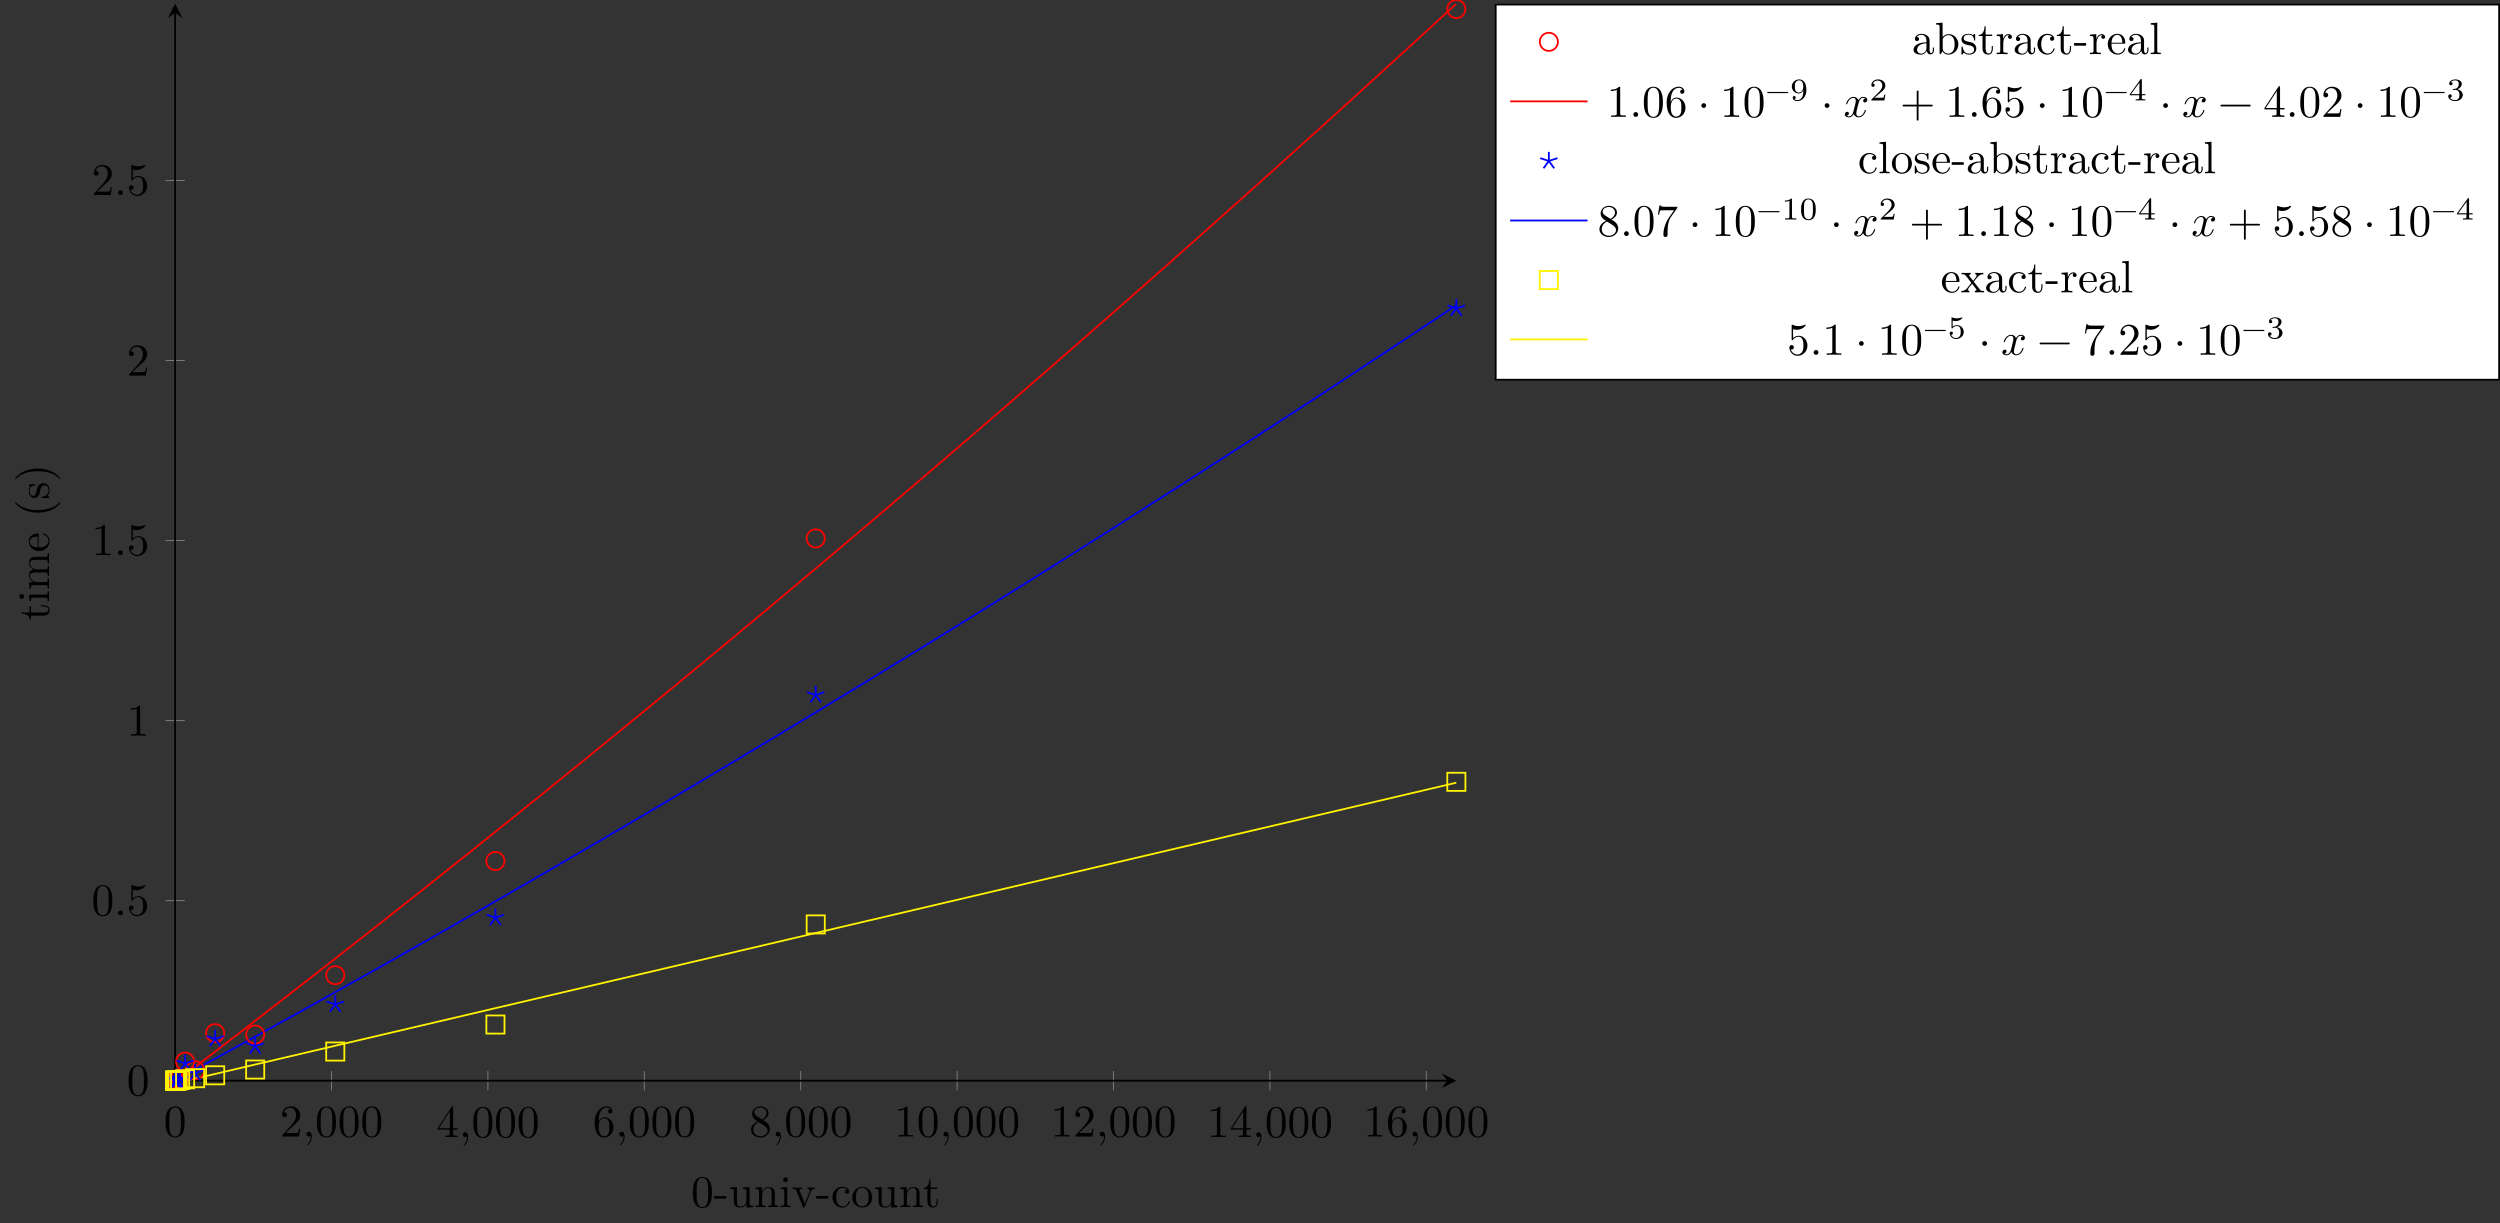 <?xml version="1.0" encoding="UTF-8"?>
<svg xmlns="http://www.w3.org/2000/svg" xmlns:xlink="http://www.w3.org/1999/xlink" width="549.656pt" height="268.934pt" viewBox="0 0 549.656 268.934" version="1.1">
<rect x="0" y="0" width="549.656" height="268.934" fill="#333333" stroke="none"/>
<defs>
<g>
<symbol overflow="visible" id="glyph0-0">
<path style="stroke:none;" d=""/>
</symbol>
<symbol overflow="visible" id="glyph0-1">
<path style="stroke:none;" d="M 4.578 -3.188 C 4.578 -3.984 4.531 -4.781 4.188 -5.516 C 3.734 -6.484 2.906 -6.641 2.5 -6.641 C 1.891 -6.641 1.172 -6.375 0.75 -5.453 C 0.438 -4.766 0.391 -3.984 0.391 -3.188 C 0.391 -2.438 0.422 -1.547 0.844 -0.781 C 1.266 0.016 2 0.219 2.484 0.219 C 3.016 0.219 3.781 0.016 4.219 -0.938 C 4.531 -1.625 4.578 -2.406 4.578 -3.188 Z M 3.766 -3.312 C 3.766 -2.562 3.766 -1.891 3.656 -1.25 C 3.5 -0.297 2.938 0 2.484 0 C 2.094 0 1.5 -0.25 1.328 -1.203 C 1.219 -1.797 1.219 -2.719 1.219 -3.312 C 1.219 -3.953 1.219 -4.609 1.297 -5.141 C 1.484 -6.328 2.234 -6.422 2.484 -6.422 C 2.812 -6.422 3.469 -6.234 3.656 -5.25 C 3.766 -4.688 3.766 -3.938 3.766 -3.312 Z M 3.766 -3.312 "/>
</symbol>
<symbol overflow="visible" id="glyph0-2">
<path style="stroke:none;" d="M 4.469 -1.734 L 4.234 -1.734 C 4.172 -1.438 4.109 -1 4 -0.844 C 3.938 -0.766 3.281 -0.766 3.062 -0.766 L 1.266 -0.766 L 2.328 -1.797 C 3.875 -3.172 4.469 -3.703 4.469 -4.703 C 4.469 -5.844 3.578 -6.641 2.359 -6.641 C 1.234 -6.641 0.5 -5.719 0.5 -4.828 C 0.5 -4.281 1 -4.281 1.031 -4.281 C 1.203 -4.281 1.547 -4.391 1.547 -4.812 C 1.547 -5.062 1.359 -5.328 1.016 -5.328 C 0.938 -5.328 0.922 -5.328 0.891 -5.312 C 1.109 -5.969 1.656 -6.328 2.234 -6.328 C 3.141 -6.328 3.562 -5.516 3.562 -4.703 C 3.562 -3.906 3.078 -3.125 2.516 -2.5 L 0.609 -0.375 C 0.5 -0.266 0.5 -0.234 0.5 0 L 4.203 0 Z M 4.469 -1.734 "/>
</symbol>
<symbol overflow="visible" id="glyph0-3">
<path style="stroke:none;" d="M 2.031 -0.016 C 2.031 -0.672 1.781 -1.062 1.391 -1.062 C 1.062 -1.062 0.859 -0.812 0.859 -0.531 C 0.859 -0.266 1.062 0 1.391 0 C 1.5 0 1.641 -0.047 1.734 -0.125 C 1.766 -0.156 1.781 -0.156 1.781 -0.156 C 1.781 -0.156 1.797 -0.156 1.797 -0.016 C 1.797 0.734 1.453 1.328 1.125 1.656 C 1.016 1.766 1.016 1.781 1.016 1.812 C 1.016 1.891 1.062 1.922 1.109 1.922 C 1.219 1.922 2.031 1.156 2.031 -0.016 Z M 2.031 -0.016 "/>
</symbol>
<symbol overflow="visible" id="glyph0-4">
<path style="stroke:none;" d="M 4.688 -1.641 L 4.688 -1.953 L 3.703 -1.953 L 3.703 -6.484 C 3.703 -6.688 3.703 -6.75 3.531 -6.75 C 3.453 -6.75 3.422 -6.75 3.344 -6.625 L 0.281 -1.953 L 0.281 -1.641 L 2.938 -1.641 L 2.938 -0.781 C 2.938 -0.422 2.906 -0.312 2.172 -0.312 L 1.969 -0.312 L 1.969 0 C 2.375 -0.031 2.891 -0.031 3.312 -0.031 C 3.734 -0.031 4.25 -0.031 4.672 0 L 4.672 -0.312 L 4.453 -0.312 C 3.719 -0.312 3.703 -0.422 3.703 -0.781 L 3.703 -1.641 Z M 2.984 -1.953 L 0.562 -1.953 L 2.984 -5.672 Z M 2.984 -1.953 "/>
</symbol>
<symbol overflow="visible" id="glyph0-5">
<path style="stroke:none;" d="M 4.562 -2.031 C 4.562 -3.297 3.672 -4.25 2.562 -4.25 C 1.891 -4.25 1.516 -3.75 1.312 -3.266 L 1.312 -3.516 C 1.312 -6.031 2.547 -6.391 3.062 -6.391 C 3.297 -6.391 3.719 -6.328 3.938 -5.984 C 3.781 -5.984 3.391 -5.984 3.391 -5.547 C 3.391 -5.234 3.625 -5.078 3.844 -5.078 C 4 -5.078 4.312 -5.172 4.312 -5.562 C 4.312 -6.156 3.875 -6.641 3.047 -6.641 C 1.766 -6.641 0.422 -5.359 0.422 -3.156 C 0.422 -0.484 1.578 0.219 2.5 0.219 C 3.609 0.219 4.562 -0.719 4.562 -2.031 Z M 3.656 -2.047 C 3.656 -1.562 3.656 -1.062 3.484 -0.703 C 3.188 -0.109 2.734 -0.062 2.5 -0.062 C 1.875 -0.062 1.578 -0.656 1.516 -0.812 C 1.328 -1.281 1.328 -2.078 1.328 -2.25 C 1.328 -3.031 1.656 -4.031 2.547 -4.031 C 2.719 -4.031 3.172 -4.031 3.484 -3.406 C 3.656 -3.047 3.656 -2.531 3.656 -2.047 Z M 3.656 -2.047 "/>
</symbol>
<symbol overflow="visible" id="glyph0-6">
<path style="stroke:none;" d="M 4.562 -1.672 C 4.562 -2.031 4.453 -2.484 4.062 -2.906 C 3.875 -3.109 3.719 -3.203 3.078 -3.609 C 3.797 -3.984 4.281 -4.5 4.281 -5.156 C 4.281 -6.078 3.406 -6.641 2.5 -6.641 C 1.5 -6.641 0.688 -5.906 0.688 -4.969 C 0.688 -4.797 0.703 -4.344 1.125 -3.875 C 1.234 -3.766 1.609 -3.516 1.859 -3.344 C 1.281 -3.047 0.422 -2.5 0.422 -1.5 C 0.422 -0.453 1.438 0.219 2.484 0.219 C 3.609 0.219 4.562 -0.609 4.562 -1.672 Z M 3.844 -5.156 C 3.844 -4.578 3.453 -4.109 2.859 -3.766 L 1.625 -4.562 C 1.172 -4.859 1.125 -5.188 1.125 -5.359 C 1.125 -5.969 1.781 -6.391 2.484 -6.391 C 3.203 -6.391 3.844 -5.875 3.844 -5.156 Z M 4.062 -1.312 C 4.062 -0.578 3.312 -0.062 2.5 -0.062 C 1.641 -0.062 0.922 -0.672 0.922 -1.5 C 0.922 -2.078 1.234 -2.719 2.078 -3.188 L 3.312 -2.406 C 3.594 -2.219 4.062 -1.922 4.062 -1.312 Z M 4.062 -1.312 "/>
</symbol>
<symbol overflow="visible" id="glyph0-7">
<path style="stroke:none;" d="M 4.172 0 L 4.172 -0.312 L 3.859 -0.312 C 2.953 -0.312 2.938 -0.422 2.938 -0.781 L 2.938 -6.375 C 2.938 -6.625 2.938 -6.641 2.703 -6.641 C 2.078 -6 1.203 -6 0.891 -6 L 0.891 -5.688 C 1.094 -5.688 1.672 -5.688 2.188 -5.953 L 2.188 -0.781 C 2.188 -0.422 2.156 -0.312 1.266 -0.312 L 0.953 -0.312 L 0.953 0 C 1.297 -0.031 2.156 -0.031 2.562 -0.031 C 2.953 -0.031 3.828 -0.031 4.172 0 Z M 4.172 0 "/>
</symbol>
<symbol overflow="visible" id="glyph0-8">
<path style="stroke:none;" d="M 1.906 -0.531 C 1.906 -0.812 1.672 -1.062 1.391 -1.062 C 1.094 -1.062 0.859 -0.812 0.859 -0.531 C 0.859 -0.234 1.094 0 1.391 0 C 1.672 0 1.906 -0.234 1.906 -0.531 Z M 1.906 -0.531 "/>
</symbol>
<symbol overflow="visible" id="glyph0-9">
<path style="stroke:none;" d="M 4.469 -2 C 4.469 -3.188 3.656 -4.188 2.578 -4.188 C 2.109 -4.188 1.672 -4.031 1.312 -3.672 L 1.312 -5.625 C 1.516 -5.562 1.844 -5.5 2.156 -5.5 C 3.391 -5.5 4.094 -6.406 4.094 -6.531 C 4.094 -6.594 4.062 -6.641 3.984 -6.641 C 3.984 -6.641 3.953 -6.641 3.906 -6.609 C 3.703 -6.516 3.219 -6.312 2.547 -6.312 C 2.156 -6.312 1.688 -6.391 1.219 -6.594 C 1.141 -6.625 1.109 -6.625 1.109 -6.625 C 1 -6.625 1 -6.547 1 -6.391 L 1 -3.438 C 1 -3.266 1 -3.188 1.141 -3.188 C 1.219 -3.188 1.234 -3.203 1.281 -3.266 C 1.391 -3.422 1.75 -3.969 2.562 -3.969 C 3.078 -3.969 3.328 -3.516 3.406 -3.328 C 3.562 -2.953 3.594 -2.578 3.594 -2.078 C 3.594 -1.719 3.594 -1.125 3.344 -0.703 C 3.109 -0.312 2.734 -0.062 2.281 -0.062 C 1.562 -0.062 0.984 -0.594 0.812 -1.172 C 0.844 -1.172 0.875 -1.156 0.984 -1.156 C 1.312 -1.156 1.484 -1.406 1.484 -1.641 C 1.484 -1.891 1.312 -2.141 0.984 -2.141 C 0.844 -2.141 0.5 -2.062 0.5 -1.609 C 0.5 -0.75 1.188 0.219 2.297 0.219 C 3.453 0.219 4.469 -0.734 4.469 -2 Z M 4.469 -2 "/>
</symbol>
<symbol overflow="visible" id="glyph0-10">
<path style="stroke:none;" d="M 1.906 -2.5 C 1.906 -2.781 1.672 -3.016 1.391 -3.016 C 1.094 -3.016 0.859 -2.781 0.859 -2.5 C 0.859 -2.203 1.094 -1.969 1.391 -1.969 C 1.672 -1.969 1.906 -2.203 1.906 -2.5 Z M 1.906 -2.5 "/>
</symbol>
<symbol overflow="visible" id="glyph0-11">
<path style="stroke:none;" d="M 5.25 -3.75 C 5.25 -4.266 4.672 -4.406 4.328 -4.406 C 3.75 -4.406 3.406 -3.875 3.281 -3.656 C 3.031 -4.312 2.5 -4.406 2.203 -4.406 C 1.172 -4.406 0.594 -3.125 0.594 -2.875 C 0.594 -2.766 0.719 -2.766 0.719 -2.766 C 0.797 -2.766 0.828 -2.797 0.844 -2.875 C 1.188 -3.938 1.844 -4.188 2.188 -4.188 C 2.375 -4.188 2.719 -4.094 2.719 -3.516 C 2.719 -3.203 2.547 -2.547 2.188 -1.141 C 2.031 -0.531 1.672 -0.109 1.234 -0.109 C 1.172 -0.109 0.953 -0.109 0.734 -0.234 C 0.984 -0.297 1.203 -0.5 1.203 -0.781 C 1.203 -1.047 0.984 -1.125 0.844 -1.125 C 0.531 -1.125 0.297 -0.875 0.297 -0.547 C 0.297 -0.094 0.781 0.109 1.219 0.109 C 1.891 0.109 2.25 -0.594 2.266 -0.641 C 2.391 -0.281 2.75 0.109 3.344 0.109 C 4.375 0.109 4.938 -1.172 4.938 -1.422 C 4.938 -1.531 4.859 -1.531 4.828 -1.531 C 4.734 -1.531 4.719 -1.484 4.688 -1.422 C 4.359 -0.344 3.688 -0.109 3.375 -0.109 C 2.984 -0.109 2.828 -0.422 2.828 -0.766 C 2.828 -0.984 2.875 -1.203 2.984 -1.641 L 3.328 -3.016 C 3.391 -3.266 3.625 -4.188 4.312 -4.188 C 4.359 -4.188 4.609 -4.188 4.812 -4.062 C 4.531 -4 4.344 -3.766 4.344 -3.516 C 4.344 -3.359 4.453 -3.172 4.719 -3.172 C 4.938 -3.172 5.25 -3.344 5.25 -3.75 Z M 5.25 -3.75 "/>
</symbol>
<symbol overflow="visible" id="glyph0-12">
<path style="stroke:none;" d="M 7.203 -2.5 C 7.203 -2.609 7.109 -2.688 7 -2.688 L 4.078 -2.688 L 4.078 -5.609 C 4.078 -5.719 3.984 -5.812 3.875 -5.812 C 3.766 -5.812 3.672 -5.719 3.672 -5.609 L 3.672 -2.688 L 0.75 -2.688 C 0.641 -2.688 0.562 -2.609 0.562 -2.5 C 0.562 -2.375 0.641 -2.297 0.75 -2.297 L 3.672 -2.297 L 3.672 0.625 C 3.672 0.734 3.766 0.828 3.875 0.828 C 3.984 0.828 4.078 0.734 4.078 0.625 L 4.078 -2.297 L 7 -2.297 C 7.109 -2.297 7.203 -2.375 7.203 -2.5 Z M 7.203 -2.5 "/>
</symbol>
<symbol overflow="visible" id="glyph0-13">
<path style="stroke:none;" d="M 7.203 -2.5 C 7.203 -2.609 7.109 -2.688 7 -2.688 L 0.75 -2.688 C 0.641 -2.688 0.562 -2.609 0.562 -2.5 C 0.562 -2.375 0.641 -2.297 0.75 -2.297 L 7 -2.297 C 7.109 -2.297 7.203 -2.375 7.203 -2.5 Z M 7.203 -2.5 "/>
</symbol>
<symbol overflow="visible" id="glyph0-14">
<path style="stroke:none;" d="M 4.828 -6.422 L 2.406 -6.422 C 1.203 -6.422 1.172 -6.547 1.141 -6.734 L 0.891 -6.734 L 0.562 -4.688 L 0.812 -4.688 C 0.844 -4.844 0.922 -5.469 1.062 -5.594 C 1.125 -5.656 1.906 -5.656 2.031 -5.656 L 4.094 -5.656 L 2.984 -4.078 C 2.078 -2.734 1.75 -1.344 1.75 -0.328 C 1.75 -0.234 1.75 0.219 2.219 0.219 C 2.672 0.219 2.672 -0.234 2.672 -0.328 L 2.672 -0.844 C 2.672 -1.391 2.703 -1.938 2.781 -2.469 C 2.828 -2.703 2.953 -3.562 3.406 -4.172 L 4.75 -6.078 C 4.828 -6.188 4.828 -6.203 4.828 -6.422 Z M 4.828 -6.422 "/>
</symbol>
<symbol overflow="visible" id="glyph1-0">
<path style="stroke:none;" d=""/>
</symbol>
<symbol overflow="visible" id="glyph1-1">
<path style="stroke:none;" d="M 4.578 -3.188 C 4.578 -3.984 4.531 -4.781 4.188 -5.516 C 3.734 -6.484 2.906 -6.641 2.5 -6.641 C 1.891 -6.641 1.172 -6.375 0.75 -5.453 C 0.438 -4.766 0.391 -3.984 0.391 -3.188 C 0.391 -2.438 0.422 -1.547 0.844 -0.781 C 1.266 0.016 2 0.219 2.484 0.219 C 3.016 0.219 3.781 0.016 4.219 -0.938 C 4.531 -1.625 4.578 -2.406 4.578 -3.188 Z M 3.766 -3.312 C 3.766 -2.562 3.766 -1.891 3.656 -1.25 C 3.5 -0.297 2.938 0 2.484 0 C 2.094 0 1.5 -0.25 1.328 -1.203 C 1.219 -1.797 1.219 -2.719 1.219 -3.312 C 1.219 -3.953 1.219 -4.609 1.297 -5.141 C 1.484 -6.328 2.234 -6.422 2.484 -6.422 C 2.812 -6.422 3.469 -6.234 3.656 -5.25 C 3.766 -4.688 3.766 -3.938 3.766 -3.312 Z M 3.766 -3.312 "/>
</symbol>
<symbol overflow="visible" id="glyph1-2">
<path style="stroke:none;" d="M 2.75 -1.859 L 2.75 -2.438 L 0.109 -2.438 L 0.109 -1.859 Z M 2.75 -1.859 "/>
</symbol>
<symbol overflow="visible" id="glyph1-3">
<path style="stroke:none;" d="M 5.328 0 L 5.328 -0.312 C 4.641 -0.312 4.562 -0.375 4.562 -0.875 L 4.562 -4.406 L 3.094 -4.297 L 3.094 -3.984 C 3.781 -3.984 3.875 -3.922 3.875 -3.422 L 3.875 -1.656 C 3.875 -0.781 3.391 -0.109 2.656 -0.109 C 1.828 -0.109 1.781 -0.578 1.781 -1.094 L 1.781 -4.406 L 0.312 -4.297 L 0.312 -3.984 C 1.094 -3.984 1.094 -3.953 1.094 -3.078 L 1.094 -1.578 C 1.094 -0.797 1.094 0.109 2.609 0.109 C 3.172 0.109 3.609 -0.172 3.891 -0.781 L 3.891 0.109 Z M 5.328 0 "/>
</symbol>
<symbol overflow="visible" id="glyph1-4">
<path style="stroke:none;" d="M 5.328 0 L 5.328 -0.312 C 4.812 -0.312 4.562 -0.312 4.562 -0.609 L 4.562 -2.516 C 4.562 -3.375 4.562 -3.672 4.25 -4.031 C 4.109 -4.203 3.781 -4.406 3.203 -4.406 C 2.469 -4.406 2 -3.984 1.719 -3.359 L 1.719 -4.406 L 0.312 -4.297 L 0.312 -3.984 C 1.016 -3.984 1.094 -3.922 1.094 -3.422 L 1.094 -0.75 C 1.094 -0.312 0.984 -0.312 0.312 -0.312 L 0.312 0 L 1.453 -0.031 L 2.562 0 L 2.562 -0.312 C 1.891 -0.312 1.781 -0.312 1.781 -0.75 L 1.781 -2.594 C 1.781 -3.625 2.5 -4.188 3.125 -4.188 C 3.766 -4.188 3.875 -3.656 3.875 -3.078 L 3.875 -0.75 C 3.875 -0.312 3.766 -0.312 3.094 -0.312 L 3.094 0 L 4.219 -0.031 Z M 5.328 0 "/>
</symbol>
<symbol overflow="visible" id="glyph1-5">
<path style="stroke:none;" d="M 2.469 0 L 2.469 -0.312 C 1.797 -0.312 1.766 -0.359 1.766 -0.75 L 1.766 -4.406 L 0.375 -4.297 L 0.375 -3.984 C 1.016 -3.984 1.109 -3.922 1.109 -3.438 L 1.109 -0.75 C 1.109 -0.312 1 -0.312 0.328 -0.312 L 0.328 0 L 1.422 -0.031 C 1.781 -0.031 2.125 -0.016 2.469 0 Z M 1.906 -6.016 C 1.906 -6.297 1.688 -6.547 1.391 -6.547 C 1.047 -6.547 0.844 -6.266 0.844 -6.016 C 0.844 -5.75 1.078 -5.5 1.375 -5.5 C 1.719 -5.5 1.906 -5.766 1.906 -6.016 Z M 1.906 -6.016 "/>
</symbol>
<symbol overflow="visible" id="glyph1-6">
<path style="stroke:none;" d="M 5.062 -3.984 L 5.062 -4.297 C 4.828 -4.281 4.547 -4.266 4.312 -4.266 L 3.453 -4.297 L 3.453 -3.984 C 3.812 -3.984 3.922 -3.75 3.922 -3.562 C 3.922 -3.469 3.906 -3.422 3.875 -3.312 L 2.844 -0.781 L 1.734 -3.562 C 1.672 -3.688 1.672 -3.734 1.672 -3.734 C 1.672 -3.984 2.062 -3.984 2.25 -3.984 L 2.25 -4.297 L 1.156 -4.266 C 0.891 -4.266 0.484 -4.281 0.188 -4.297 L 0.188 -3.984 C 0.812 -3.984 0.859 -3.922 0.984 -3.625 L 2.422 -0.078 C 2.484 0.062 2.5 0.109 2.625 0.109 C 2.766 0.109 2.797 0.016 2.844 -0.078 L 4.141 -3.312 C 4.234 -3.547 4.406 -3.984 5.062 -3.984 Z M 5.062 -3.984 "/>
</symbol>
<symbol overflow="visible" id="glyph1-7">
<path style="stroke:none;" d="M 4.141 -1.188 C 4.141 -1.281 4.031 -1.281 4 -1.281 C 3.922 -1.281 3.891 -1.25 3.875 -1.188 C 3.594 -0.266 2.938 -0.141 2.578 -0.141 C 2.047 -0.141 1.172 -0.562 1.172 -2.172 C 1.172 -3.797 1.984 -4.219 2.516 -4.219 C 2.609 -4.219 3.234 -4.203 3.578 -3.844 C 3.172 -3.812 3.109 -3.516 3.109 -3.391 C 3.109 -3.125 3.297 -2.938 3.562 -2.938 C 3.828 -2.938 4.031 -3.094 4.031 -3.406 C 4.031 -4.078 3.266 -4.469 2.5 -4.469 C 1.25 -4.469 0.344 -3.391 0.344 -2.156 C 0.344 -0.875 1.328 0.109 2.484 0.109 C 3.812 0.109 4.141 -1.094 4.141 -1.188 Z M 4.141 -1.188 "/>
</symbol>
<symbol overflow="visible" id="glyph1-8">
<path style="stroke:none;" d="M 4.688 -2.141 C 4.688 -3.406 3.703 -4.469 2.5 -4.469 C 1.25 -4.469 0.281 -3.375 0.281 -2.141 C 0.281 -0.844 1.312 0.109 2.484 0.109 C 3.688 0.109 4.688 -0.875 4.688 -2.141 Z M 3.875 -2.219 C 3.875 -1.859 3.875 -1.312 3.656 -0.875 C 3.422 -0.422 2.984 -0.141 2.5 -0.141 C 2.062 -0.141 1.625 -0.344 1.359 -0.812 C 1.109 -1.25 1.109 -1.859 1.109 -2.219 C 1.109 -2.609 1.109 -3.141 1.344 -3.578 C 1.609 -4.031 2.078 -4.25 2.484 -4.25 C 2.922 -4.25 3.344 -4.031 3.609 -3.594 C 3.875 -3.172 3.875 -2.594 3.875 -2.219 Z M 3.875 -2.219 "/>
</symbol>
<symbol overflow="visible" id="glyph1-9">
<path style="stroke:none;" d="M 3.312 -1.234 L 3.312 -1.797 L 3.062 -1.797 L 3.062 -1.25 C 3.062 -0.516 2.766 -0.141 2.391 -0.141 C 1.719 -0.141 1.719 -1.047 1.719 -1.219 L 1.719 -3.984 L 3.156 -3.984 L 3.156 -4.297 L 1.719 -4.297 L 1.719 -6.125 L 1.469 -6.125 C 1.469 -5.312 1.172 -4.25 0.188 -4.203 L 0.188 -3.984 L 1.031 -3.984 L 1.031 -1.234 C 1.031 -0.016 1.969 0.109 2.328 0.109 C 3.031 0.109 3.312 -0.594 3.312 -1.234 Z M 3.312 -1.234 "/>
</symbol>
<symbol overflow="visible" id="glyph1-10">
<path style="stroke:none;" d="M 4.812 -0.891 L 4.812 -1.453 L 4.562 -1.453 L 4.562 -0.891 C 4.562 -0.312 4.312 -0.25 4.203 -0.25 C 3.875 -0.25 3.844 -0.703 3.844 -0.75 L 3.844 -2.734 C 3.844 -3.156 3.844 -3.547 3.484 -3.922 C 3.094 -4.312 2.594 -4.469 2.109 -4.469 C 1.297 -4.469 0.609 -4 0.609 -3.344 C 0.609 -3.047 0.812 -2.875 1.062 -2.875 C 1.344 -2.875 1.531 -3.078 1.531 -3.328 C 1.531 -3.453 1.469 -3.781 1.016 -3.781 C 1.281 -4.141 1.781 -4.25 2.094 -4.25 C 2.578 -4.25 3.156 -3.859 3.156 -2.969 L 3.156 -2.609 C 2.641 -2.578 1.938 -2.547 1.312 -2.25 C 0.562 -1.906 0.312 -1.391 0.312 -0.953 C 0.312 -0.141 1.281 0.109 1.906 0.109 C 2.578 0.109 3.031 -0.297 3.219 -0.75 C 3.266 -0.359 3.531 0.062 4 0.062 C 4.203 0.062 4.812 -0.078 4.812 -0.891 Z M 3.156 -1.391 C 3.156 -0.453 2.438 -0.109 1.984 -0.109 C 1.5 -0.109 1.094 -0.453 1.094 -0.953 C 1.094 -1.5 1.5 -2.328 3.156 -2.391 Z M 3.156 -1.391 "/>
</symbol>
<symbol overflow="visible" id="glyph1-11">
<path style="stroke:none;" d="M 5.188 -2.156 C 5.188 -3.422 4.219 -4.406 3.078 -4.406 C 2.297 -4.406 1.875 -3.938 1.719 -3.766 L 1.719 -6.922 L 0.281 -6.812 L 0.281 -6.5 C 0.984 -6.5 1.062 -6.438 1.062 -5.938 L 1.062 0 L 1.312 0 L 1.672 -0.625 C 1.812 -0.391 2.234 0.109 2.969 0.109 C 4.156 0.109 5.188 -0.875 5.188 -2.156 Z M 4.359 -2.156 C 4.359 -1.797 4.344 -1.203 4.062 -0.75 C 3.844 -0.438 3.469 -0.109 2.938 -0.109 C 2.484 -0.109 2.125 -0.344 1.891 -0.719 C 1.75 -0.922 1.75 -0.953 1.75 -1.141 L 1.75 -3.188 C 1.75 -3.375 1.75 -3.391 1.859 -3.547 C 2.25 -4.109 2.797 -4.188 3.031 -4.188 C 3.484 -4.188 3.844 -3.922 4.078 -3.547 C 4.344 -3.141 4.359 -2.578 4.359 -2.156 Z M 4.359 -2.156 "/>
</symbol>
<symbol overflow="visible" id="glyph1-12">
<path style="stroke:none;" d="M 3.594 -1.281 C 3.594 -1.797 3.297 -2.109 3.172 -2.219 C 2.844 -2.547 2.453 -2.625 2.031 -2.703 C 1.469 -2.812 0.812 -2.938 0.812 -3.516 C 0.812 -3.875 1.062 -4.281 1.922 -4.281 C 3.016 -4.281 3.078 -3.375 3.094 -3.078 C 3.094 -2.984 3.203 -2.984 3.203 -2.984 C 3.344 -2.984 3.344 -3.031 3.344 -3.219 L 3.344 -4.234 C 3.344 -4.391 3.344 -4.469 3.234 -4.469 C 3.188 -4.469 3.156 -4.469 3.031 -4.344 C 3 -4.312 2.906 -4.219 2.859 -4.188 C 2.484 -4.469 2.078 -4.469 1.922 -4.469 C 0.703 -4.469 0.328 -3.797 0.328 -3.234 C 0.328 -2.891 0.484 -2.609 0.75 -2.391 C 1.078 -2.141 1.359 -2.078 2.078 -1.938 C 2.297 -1.891 3.109 -1.734 3.109 -1.016 C 3.109 -0.516 2.766 -0.109 1.984 -0.109 C 1.141 -0.109 0.781 -0.672 0.594 -1.531 C 0.562 -1.656 0.562 -1.688 0.453 -1.688 C 0.328 -1.688 0.328 -1.625 0.328 -1.453 L 0.328 -0.125 C 0.328 0.047 0.328 0.109 0.438 0.109 C 0.484 0.109 0.5 0.094 0.688 -0.094 C 0.703 -0.109 0.703 -0.125 0.891 -0.312 C 1.328 0.094 1.781 0.109 1.984 0.109 C 3.125 0.109 3.594 -0.562 3.594 -1.281 Z M 3.594 -1.281 "/>
</symbol>
<symbol overflow="visible" id="glyph1-13">
<path style="stroke:none;" d="M 3.625 -3.797 C 3.625 -4.109 3.312 -4.406 2.891 -4.406 C 2.156 -4.406 1.797 -3.734 1.672 -3.312 L 1.672 -4.406 L 0.281 -4.297 L 0.281 -3.984 C 0.984 -3.984 1.062 -3.922 1.062 -3.422 L 1.062 -0.75 C 1.062 -0.312 0.953 -0.312 0.281 -0.312 L 0.281 0 L 1.422 -0.031 C 1.812 -0.031 2.281 -0.031 2.688 0 L 2.688 -0.312 L 2.469 -0.312 C 1.734 -0.312 1.719 -0.422 1.719 -0.781 L 1.719 -2.312 C 1.719 -3.297 2.141 -4.188 2.891 -4.188 C 2.953 -4.188 2.984 -4.188 3 -4.172 C 2.969 -4.172 2.766 -4.047 2.766 -3.781 C 2.766 -3.516 2.984 -3.359 3.203 -3.359 C 3.375 -3.359 3.625 -3.484 3.625 -3.797 Z M 3.625 -3.797 "/>
</symbol>
<symbol overflow="visible" id="glyph1-14">
<path style="stroke:none;" d="M 4.141 -1.188 C 4.141 -1.281 4.062 -1.312 4 -1.312 C 3.922 -1.312 3.891 -1.25 3.875 -1.172 C 3.531 -0.141 2.625 -0.141 2.531 -0.141 C 2.031 -0.141 1.641 -0.438 1.406 -0.812 C 1.109 -1.281 1.109 -1.938 1.109 -2.297 L 3.891 -2.297 C 4.109 -2.297 4.141 -2.297 4.141 -2.516 C 4.141 -3.5 3.594 -4.469 2.359 -4.469 C 1.203 -4.469 0.281 -3.438 0.281 -2.188 C 0.281 -0.859 1.328 0.109 2.469 0.109 C 3.688 0.109 4.141 -1 4.141 -1.188 Z M 3.484 -2.516 L 1.109 -2.516 C 1.172 -4 2.016 -4.25 2.359 -4.25 C 3.375 -4.25 3.484 -2.906 3.484 -2.516 Z M 3.484 -2.516 "/>
</symbol>
<symbol overflow="visible" id="glyph1-15">
<path style="stroke:none;" d="M 2.547 0 L 2.547 -0.312 C 1.875 -0.312 1.766 -0.312 1.766 -0.75 L 1.766 -6.922 L 0.328 -6.812 L 0.328 -6.5 C 1.031 -6.5 1.109 -6.438 1.109 -5.938 L 1.109 -0.75 C 1.109 -0.312 1 -0.312 0.328 -0.312 L 0.328 0 L 1.438 -0.031 Z M 2.547 0 "/>
</symbol>
<symbol overflow="visible" id="glyph1-16">
<path style="stroke:none;" d="M 5.141 0 L 5.141 -0.312 C 4.609 -0.312 4.422 -0.328 4.203 -0.625 L 2.859 -2.344 C 3.156 -2.719 3.531 -3.203 3.781 -3.469 C 4.094 -3.828 4.5 -3.984 4.969 -3.984 L 4.969 -4.297 C 4.703 -4.281 4.406 -4.266 4.141 -4.266 C 3.844 -4.266 3.312 -4.281 3.188 -4.297 L 3.188 -3.984 C 3.406 -3.969 3.484 -3.844 3.484 -3.672 C 3.484 -3.516 3.375 -3.391 3.328 -3.328 L 2.719 -2.547 L 1.938 -3.562 C 1.844 -3.656 1.844 -3.672 1.844 -3.734 C 1.844 -3.891 2 -3.984 2.188 -3.984 L 2.188 -4.297 L 1.109 -4.266 C 0.906 -4.266 0.438 -4.281 0.172 -4.297 L 0.172 -3.984 C 0.875 -3.984 0.875 -3.984 1.344 -3.375 L 2.328 -2.094 C 1.859 -1.5 1.859 -1.469 1.391 -0.906 C 0.922 -0.328 0.328 -0.312 0.125 -0.312 L 0.125 0 C 0.375 -0.016 0.688 -0.031 0.953 -0.031 L 1.891 0 L 1.891 -0.312 C 1.672 -0.344 1.609 -0.469 1.609 -0.625 C 1.609 -0.844 1.891 -1.172 2.5 -1.891 L 3.266 -0.891 C 3.344 -0.781 3.469 -0.625 3.469 -0.562 C 3.469 -0.469 3.375 -0.312 3.109 -0.312 L 3.109 0 L 4.188 -0.031 C 4.453 -0.031 4.844 -0.016 5.141 0 Z M 5.141 0 "/>
</symbol>
<symbol overflow="visible" id="glyph2-0">
<path style="stroke:none;" d=""/>
</symbol>
<symbol overflow="visible" id="glyph2-1">
<path style="stroke:none;" d="M -1.234 -3.312 L -1.797 -3.312 L -1.797 -3.062 L -1.25 -3.062 C -0.516 -3.062 -0.141 -2.766 -0.141 -2.391 C -0.141 -1.719 -1.047 -1.719 -1.219 -1.719 L -3.984 -1.719 L -3.984 -3.156 L -4.297 -3.156 L -4.297 -1.719 L -6.125 -1.719 L -6.125 -1.469 C -5.312 -1.469 -4.25 -1.172 -4.203 -0.188 L -3.984 -0.188 L -3.984 -1.031 L -1.234 -1.031 C -0.016 -1.031 0.109 -1.969 0.109 -2.328 C 0.109 -3.031 -0.594 -3.312 -1.234 -3.312 Z M -1.234 -3.312 "/>
</symbol>
<symbol overflow="visible" id="glyph2-2">
<path style="stroke:none;" d="M 0 -2.469 L -0.312 -2.469 C -0.312 -1.797 -0.359 -1.766 -0.75 -1.766 L -4.406 -1.766 L -4.297 -0.375 L -3.984 -0.375 C -3.984 -1.016 -3.922 -1.109 -3.438 -1.109 L -0.75 -1.109 C -0.312 -1.109 -0.312 -1 -0.312 -0.328 L 0 -0.328 L -0.031 -1.422 C -0.031 -1.781 -0.016 -2.125 0 -2.469 Z M -6.016 -1.906 C -6.297 -1.906 -6.547 -1.688 -6.547 -1.391 C -6.547 -1.047 -6.266 -0.844 -6.016 -0.844 C -5.75 -0.844 -5.5 -1.078 -5.5 -1.375 C -5.5 -1.719 -5.766 -1.906 -6.016 -1.906 Z M -6.016 -1.906 "/>
</symbol>
<symbol overflow="visible" id="glyph2-3">
<path style="stroke:none;" d="M 0 -8.109 L -0.312 -8.109 C -0.312 -7.594 -0.312 -7.344 -0.609 -7.328 L -2.516 -7.328 C -3.375 -7.328 -3.672 -7.328 -4.031 -7.016 C -4.203 -6.875 -4.406 -6.547 -4.406 -5.969 C -4.406 -5.141 -3.812 -4.688 -3.422 -4.531 C -4.297 -4.391 -4.406 -3.656 -4.406 -3.203 C -4.406 -2.469 -3.984 -2 -3.359 -1.719 L -4.406 -1.719 L -4.297 -0.312 L -3.984 -0.312 C -3.984 -1.016 -3.922 -1.094 -3.422 -1.094 L -0.75 -1.094 C -0.312 -1.094 -0.312 -0.984 -0.312 -0.312 L 0 -0.312 L -0.031 -1.453 L 0 -2.562 L -0.312 -2.562 C -0.312 -1.891 -0.312 -1.781 -0.75 -1.781 L -2.594 -1.781 C -3.625 -1.781 -4.188 -2.5 -4.188 -3.125 C -4.188 -3.766 -3.656 -3.875 -3.078 -3.875 L -0.75 -3.875 C -0.312 -3.875 -0.312 -3.766 -0.312 -3.094 L 0 -3.094 L -0.031 -4.219 L 0 -5.328 L -0.312 -5.328 C -0.312 -4.672 -0.312 -4.562 -0.75 -4.562 L -2.594 -4.562 C -3.625 -4.562 -4.188 -5.266 -4.188 -5.906 C -4.188 -6.531 -3.656 -6.641 -3.078 -6.641 L -0.75 -6.641 C -0.312 -6.641 -0.312 -6.531 -0.312 -5.859 L 0 -5.859 L -0.031 -6.984 Z M 0 -8.109 "/>
</symbol>
<symbol overflow="visible" id="glyph2-4">
<path style="stroke:none;" d="M -1.188 -4.141 C -1.281 -4.141 -1.312 -4.062 -1.312 -4 C -1.312 -3.922 -1.25 -3.891 -1.172 -3.875 C -0.141 -3.531 -0.141 -2.625 -0.141 -2.531 C -0.141 -2.031 -0.438 -1.641 -0.812 -1.406 C -1.281 -1.109 -1.938 -1.109 -2.297 -1.109 L -2.297 -3.891 C -2.297 -4.109 -2.297 -4.141 -2.516 -4.141 C -3.5 -4.141 -4.469 -3.594 -4.469 -2.359 C -4.469 -1.203 -3.438 -0.281 -2.188 -0.281 C -0.859 -0.281 0.109 -1.328 0.109 -2.469 C 0.109 -3.688 -1 -4.141 -1.188 -4.141 Z M -2.516 -3.484 L -2.516 -1.109 C -4 -1.172 -4.25 -2.016 -4.25 -2.359 C -4.25 -3.375 -2.906 -3.484 -2.516 -3.484 Z M -2.516 -3.484 "/>
</symbol>
<symbol overflow="visible" id="glyph2-5">
<path style="stroke:none;" d="M 2.391 -3.297 C 2.359 -3.297 2.344 -3.297 2.172 -3.125 C 0.922 -1.891 -0.969 -1.562 -2.5 -1.562 C -4.234 -1.562 -5.969 -1.938 -7.203 -3.172 C -7.328 -3.297 -7.344 -3.297 -7.375 -3.297 C -7.453 -3.297 -7.484 -3.266 -7.484 -3.203 C -7.484 -3.094 -6.797 -2.203 -5.531 -1.609 C -4.438 -1.109 -3.328 -0.984 -2.5 -0.984 C -1.719 -0.984 -0.516 -1.094 0.625 -1.641 C 1.844 -2.25 2.5 -3.094 2.5 -3.203 C 2.5 -3.266 2.469 -3.297 2.391 -3.297 Z M 2.391 -3.297 "/>
</symbol>
<symbol overflow="visible" id="glyph2-6">
<path style="stroke:none;" d="M -1.281 -3.594 C -1.797 -3.594 -2.109 -3.297 -2.219 -3.172 C -2.547 -2.844 -2.625 -2.453 -2.703 -2.031 C -2.812 -1.469 -2.938 -0.812 -3.516 -0.812 C -3.875 -0.812 -4.281 -1.062 -4.281 -1.922 C -4.281 -3.016 -3.375 -3.078 -3.078 -3.094 C -2.984 -3.094 -2.984 -3.203 -2.984 -3.203 C -2.984 -3.344 -3.031 -3.344 -3.219 -3.344 L -4.234 -3.344 C -4.391 -3.344 -4.469 -3.344 -4.469 -3.234 C -4.469 -3.188 -4.469 -3.156 -4.344 -3.031 C -4.312 -3 -4.219 -2.906 -4.188 -2.859 C -4.469 -2.484 -4.469 -2.078 -4.469 -1.922 C -4.469 -0.703 -3.797 -0.328 -3.234 -0.328 C -2.891 -0.328 -2.609 -0.484 -2.391 -0.75 C -2.141 -1.078 -2.078 -1.359 -1.938 -2.078 C -1.891 -2.297 -1.734 -3.109 -1.016 -3.109 C -0.516 -3.109 -0.109 -2.766 -0.109 -1.984 C -0.109 -1.141 -0.672 -0.781 -1.531 -0.594 C -1.656 -0.562 -1.688 -0.562 -1.688 -0.453 C -1.688 -0.328 -1.625 -0.328 -1.453 -0.328 L -0.125 -0.328 C 0.047 -0.328 0.109 -0.328 0.109 -0.438 C 0.109 -0.484 0.094 -0.5 -0.094 -0.688 C -0.109 -0.703 -0.125 -0.703 -0.312 -0.891 C 0.094 -1.328 0.109 -1.781 0.109 -1.984 C 0.109 -3.125 -0.562 -3.594 -1.281 -3.594 Z M -1.281 -3.594 "/>
</symbol>
<symbol overflow="visible" id="glyph2-7">
<path style="stroke:none;" d="M -2.5 -2.875 C -3.266 -2.875 -4.469 -2.766 -5.609 -2.219 C -6.828 -1.625 -7.484 -0.766 -7.484 -0.672 C -7.484 -0.609 -7.438 -0.562 -7.375 -0.562 C -7.344 -0.562 -7.328 -0.562 -7.141 -0.75 C -6.156 -1.734 -4.578 -2.297 -2.5 -2.297 C -0.781 -2.297 0.969 -1.938 2.219 -0.703 C 2.344 -0.562 2.359 -0.562 2.391 -0.562 C 2.453 -0.562 2.5 -0.609 2.5 -0.672 C 2.5 -0.766 1.812 -1.672 0.547 -2.25 C -0.547 -2.766 -1.656 -2.875 -2.5 -2.875 Z M -2.5 -2.875 "/>
</symbol>
<symbol overflow="visible" id="glyph3-0">
<path style="stroke:none;" d=""/>
</symbol>
<symbol overflow="visible" id="glyph3-1">
<path style="stroke:none;" d="M 5.031 -1.734 C 5.031 -1.812 4.969 -1.875 4.891 -1.875 L 0.531 -1.875 C 0.453 -1.875 0.391 -1.812 0.391 -1.734 C 0.391 -1.672 0.453 -1.609 0.531 -1.609 L 4.891 -1.609 C 4.969 -1.609 5.031 -1.672 5.031 -1.734 Z M 5.031 -1.734 "/>
</symbol>
<symbol overflow="visible" id="glyph3-2">
<path style="stroke:none;" d="M 3.578 -2.297 C 3.578 -4.016 2.812 -4.625 2 -4.625 C 1.766 -4.625 1.297 -4.594 0.891 -4.203 C 0.656 -3.969 0.375 -3.703 0.375 -3.078 C 0.375 -2.188 1.078 -1.531 1.891 -1.531 C 2.453 -1.531 2.75 -1.906 2.906 -2.219 L 2.906 -2.078 C 2.906 -0.344 2.062 -0.078 1.641 -0.078 C 1.484 -0.078 1.109 -0.094 0.922 -0.312 C 1.219 -0.344 1.234 -0.578 1.234 -0.641 C 1.234 -0.812 1.109 -0.969 0.906 -0.969 C 0.703 -0.969 0.578 -0.828 0.578 -0.625 C 0.578 -0.156 0.969 0.141 1.641 0.141 C 2.641 0.141 3.578 -0.797 3.578 -2.297 Z M 2.891 -3 C 2.891 -2.094 2.375 -1.734 1.938 -1.734 C 1.656 -1.734 1.406 -1.812 1.203 -2.141 C 1.047 -2.391 1.047 -2.688 1.047 -3.078 C 1.047 -3.484 1.047 -3.75 1.25 -4.031 C 1.422 -4.281 1.641 -4.422 2 -4.422 C 2.359 -4.422 2.578 -4.203 2.688 -4.016 C 2.875 -3.734 2.891 -3.234 2.891 -3 Z M 2.891 -3 "/>
</symbol>
<symbol overflow="visible" id="glyph3-3">
<path style="stroke:none;" d="M 3.516 -1.266 L 3.281 -1.266 C 3.266 -1.109 3.188 -0.703 3.094 -0.641 C 3.047 -0.594 2.516 -0.594 2.406 -0.594 L 1.125 -0.594 C 1.859 -1.234 2.109 -1.438 2.516 -1.766 C 3.031 -2.172 3.516 -2.609 3.516 -3.266 C 3.516 -4.109 2.781 -4.625 1.891 -4.625 C 1.031 -4.625 0.438 -4.016 0.438 -3.375 C 0.438 -3.031 0.734 -2.984 0.812 -2.984 C 0.969 -2.984 1.172 -3.109 1.172 -3.359 C 1.172 -3.484 1.125 -3.734 0.766 -3.734 C 0.984 -4.219 1.453 -4.375 1.781 -4.375 C 2.484 -4.375 2.844 -3.828 2.844 -3.266 C 2.844 -2.656 2.406 -2.188 2.188 -1.938 L 0.516 -0.266 C 0.438 -0.203 0.438 -0.188 0.438 0 L 3.312 0 Z M 3.516 -1.266 "/>
</symbol>
<symbol overflow="visible" id="glyph3-4">
<path style="stroke:none;" d="M 3.688 -1.141 L 3.688 -1.391 L 2.906 -1.391 L 2.906 -4.5 C 2.906 -4.641 2.906 -4.703 2.766 -4.703 C 2.672 -4.703 2.641 -4.703 2.578 -4.594 L 0.266 -1.391 L 0.266 -1.141 L 2.328 -1.141 L 2.328 -0.578 C 2.328 -0.328 2.328 -0.25 1.75 -0.25 L 1.562 -0.25 L 1.562 0 L 2.609 -0.031 L 3.672 0 L 3.672 -0.25 L 3.484 -0.25 C 2.906 -0.25 2.906 -0.328 2.906 -0.578 L 2.906 -1.141 Z M 2.375 -1.391 L 0.531 -1.391 L 2.375 -3.938 Z M 2.375 -1.391 "/>
</symbol>
<symbol overflow="visible" id="glyph3-5">
<path style="stroke:none;" d="M 3.578 -1.203 C 3.578 -1.75 3.141 -2.297 2.375 -2.453 C 3.094 -2.719 3.359 -3.234 3.359 -3.672 C 3.359 -4.219 2.734 -4.625 1.953 -4.625 C 1.188 -4.625 0.594 -4.25 0.594 -3.688 C 0.594 -3.453 0.75 -3.328 0.953 -3.328 C 1.172 -3.328 1.312 -3.484 1.312 -3.672 C 1.312 -3.875 1.172 -4.031 0.953 -4.047 C 1.203 -4.344 1.672 -4.422 1.938 -4.422 C 2.25 -4.422 2.688 -4.266 2.688 -3.672 C 2.688 -3.375 2.594 -3.047 2.406 -2.844 C 2.188 -2.578 1.984 -2.562 1.641 -2.531 C 1.469 -2.516 1.453 -2.516 1.422 -2.516 C 1.422 -2.516 1.344 -2.5 1.344 -2.422 C 1.344 -2.328 1.406 -2.328 1.531 -2.328 L 1.906 -2.328 C 2.453 -2.328 2.844 -1.953 2.844 -1.203 C 2.844 -0.344 2.328 -0.078 1.938 -0.078 C 1.656 -0.078 1.031 -0.156 0.75 -0.578 C 1.078 -0.578 1.156 -0.812 1.156 -0.969 C 1.156 -1.188 0.984 -1.344 0.766 -1.344 C 0.578 -1.344 0.375 -1.219 0.375 -0.938 C 0.375 -0.281 1.094 0.141 1.938 0.141 C 2.906 0.141 3.578 -0.516 3.578 -1.203 Z M 3.578 -1.203 "/>
</symbol>
<symbol overflow="visible" id="glyph3-6">
<path style="stroke:none;" d="M 3.297 0 L 3.297 -0.25 L 3.031 -0.25 C 2.328 -0.25 2.328 -0.344 2.328 -0.578 L 2.328 -4.438 C 2.328 -4.625 2.328 -4.625 2.125 -4.625 C 1.672 -4.188 1.047 -4.188 0.766 -4.188 L 0.766 -3.938 C 0.922 -3.938 1.391 -3.938 1.766 -4.125 L 1.766 -0.578 C 1.766 -0.344 1.766 -0.25 1.078 -0.25 L 0.812 -0.25 L 0.812 0 L 2.047 -0.031 Z M 3.297 0 "/>
</symbol>
<symbol overflow="visible" id="glyph3-7">
<path style="stroke:none;" d="M 3.594 -2.219 C 3.594 -2.984 3.5 -3.547 3.188 -4.031 C 2.969 -4.344 2.531 -4.625 1.984 -4.625 C 0.359 -4.625 0.359 -2.719 0.359 -2.219 C 0.359 -1.719 0.359 0.141 1.984 0.141 C 3.594 0.141 3.594 -1.719 3.594 -2.219 Z M 2.969 -2.312 C 2.969 -1.797 2.969 -1.281 2.875 -0.844 C 2.734 -0.203 2.266 -0.062 1.984 -0.062 C 1.656 -0.062 1.234 -0.25 1.094 -0.812 C 1 -1.219 1 -1.797 1 -2.312 C 1 -2.828 1 -3.359 1.094 -3.734 C 1.25 -4.281 1.688 -4.438 1.984 -4.438 C 2.359 -4.438 2.719 -4.203 2.844 -3.797 C 2.953 -3.422 2.969 -2.922 2.969 -2.312 Z M 2.969 -2.312 "/>
</symbol>
<symbol overflow="visible" id="glyph3-8">
<path style="stroke:none;" d="M 3.516 -1.406 C 3.516 -2.188 2.922 -2.906 2.062 -2.906 C 1.75 -2.906 1.391 -2.844 1.078 -2.578 L 1.078 -3.891 C 1.438 -3.797 1.641 -3.797 1.75 -3.797 C 2.672 -3.797 3.219 -4.422 3.219 -4.531 C 3.219 -4.609 3.172 -4.625 3.141 -4.625 C 3.141 -4.625 3.109 -4.625 3.078 -4.609 C 2.906 -4.547 2.547 -4.406 2.031 -4.406 C 1.828 -4.406 1.469 -4.422 1.016 -4.594 C 0.938 -4.625 0.922 -4.625 0.922 -4.625 C 0.828 -4.625 0.828 -4.547 0.828 -4.438 L 0.828 -2.391 C 0.828 -2.266 0.828 -2.188 0.938 -2.188 C 1 -2.188 1.016 -2.188 1.078 -2.281 C 1.375 -2.656 1.812 -2.719 2.047 -2.719 C 2.469 -2.719 2.656 -2.391 2.688 -2.328 C 2.812 -2.094 2.859 -1.828 2.859 -1.422 C 2.859 -1.219 2.859 -0.812 2.641 -0.5 C 2.469 -0.25 2.172 -0.078 1.828 -0.078 C 1.375 -0.078 0.906 -0.328 0.734 -0.797 C 1 -0.781 1.141 -0.953 1.141 -1.141 C 1.141 -1.438 0.875 -1.484 0.781 -1.484 C 0.781 -1.484 0.438 -1.484 0.438 -1.109 C 0.438 -0.484 1.016 0.141 1.844 0.141 C 2.734 0.141 3.516 -0.516 3.516 -1.406 Z M 3.516 -1.406 "/>
</symbol>
</g>
<clipPath id="clip1">
  <path d="M 38.5 0.805 L 320.195 0.805 L 320.195 237.605 L 38.5 237.605 Z M 38.5 0.805 "/>
</clipPath>
<clipPath id="clip2">
  <path d="M 38.5 61 L 320.195 61 L 320.195 237.605 L 38.5 237.605 Z M 38.5 61 "/>
</clipPath>
<clipPath id="clip3">
  <path d="M 38.5 166 L 320.195 166 L 320.195 237.605 L 38.5 237.605 Z M 38.5 166 "/>
</clipPath>
<clipPath id="clip4">
  <path d="M 328 1 L 549.656 1 L 549.656 84 L 328 84 Z M 328 1 "/>
</clipPath>
<clipPath id="clip5">
  <path d="M 328 0 L 549.656 0 L 549.656 84 L 328 84 Z M 328 0 "/>
</clipPath>
</defs>
<g id="surface1">
<path style="fill:none;stroke-width:0.199;stroke-linecap:butt;stroke-linejoin:miter;stroke:rgb(50%,50%,50%);stroke-opacity:1;stroke-miterlimit:10;" d="M -0.001 -2.124 L -0.001 2.126 M 34.386 -2.124 L 34.386 2.126 M 68.772 -2.124 L 68.772 2.126 M 103.159 -2.124 L 103.159 2.126 M 137.546 -2.124 L 137.546 2.126 M 171.933 -2.124 L 171.933 2.126 M 206.319 -2.124 L 206.319 2.126 M 240.706 -2.124 L 240.706 2.126 M 275.093 -2.124 L 275.093 2.126 " transform="matrix(1,0,0,-1,38.501,237.606)"/>
<path style="fill:none;stroke-width:0.199;stroke-linecap:butt;stroke-linejoin:miter;stroke:rgb(50%,50%,50%);stroke-opacity:1;stroke-miterlimit:10;" d="M -2.126 0.001 L 2.128 0.001 M -2.126 39.586 L 2.128 39.586 M -2.126 79.172 L 2.128 79.172 M -2.126 118.758 L 2.128 118.758 M -2.126 158.344 L 2.128 158.344 M -2.126 197.93 L 2.128 197.93 " transform="matrix(1,0,0,-1,38.501,237.606)"/>
<path style="fill:none;stroke-width:0.399;stroke-linecap:butt;stroke-linejoin:miter;stroke:rgb(0%,0%,0%);stroke-opacity:1;stroke-miterlimit:10;" d="M -0.001 0.001 L 279.702 0.001 " transform="matrix(1,0,0,-1,38.501,237.606)"/>
<path style=" stroke:none;fill-rule:nonzero;fill:rgb(0%,0%,0%);fill-opacity:1;" d="M 320.195 237.605 L 317.008 236.012 L 318.203 237.605 L 317.008 239.199 "/>
<path style="fill:none;stroke-width:0.399;stroke-linecap:butt;stroke-linejoin:miter;stroke:rgb(0%,0%,0%);stroke-opacity:1;stroke-miterlimit:10;" d="M -0.001 0.001 L -0.001 234.809 " transform="matrix(1,0,0,-1,38.501,237.606)"/>
<path style=" stroke:none;fill-rule:nonzero;fill:rgb(0%,0%,0%);fill-opacity:1;" d="M 38.5 0.805 L 36.906 3.992 L 38.5 2.797 L 40.094 3.992 "/>
<g style="fill:rgb(0%,0%,0%);fill-opacity:1;">
  <use xlink:href="#glyph0-1" x="36.011" y="249.886"/>
</g>
<g style="fill:rgb(0%,0%,0%);fill-opacity:1;">
  <use xlink:href="#glyph0-2" x="61.54" y="249.886"/>
  <use xlink:href="#glyph0-3" x="66.521" y="249.886"/>
  <use xlink:href="#glyph0-1" x="69.291" y="249.886"/>
  <use xlink:href="#glyph0-1" x="74.272" y="249.886"/>
  <use xlink:href="#glyph0-1" x="79.254" y="249.886"/>
</g>
<g style="fill:rgb(0%,0%,0%);fill-opacity:1;">
  <use xlink:href="#glyph0-4" x="95.926" y="249.996"/>
  <use xlink:href="#glyph0-3" x="100.907" y="249.996"/>
  <use xlink:href="#glyph0-1" x="103.677" y="249.996"/>
  <use xlink:href="#glyph0-1" x="108.658" y="249.996"/>
  <use xlink:href="#glyph0-1" x="113.64" y="249.996"/>
</g>
<g style="fill:rgb(0%,0%,0%);fill-opacity:1;">
  <use xlink:href="#glyph0-5" x="130.312" y="249.886"/>
  <use xlink:href="#glyph0-3" x="135.293" y="249.886"/>
  <use xlink:href="#glyph0-1" x="138.063" y="249.886"/>
  <use xlink:href="#glyph0-1" x="143.044" y="249.886"/>
  <use xlink:href="#glyph0-1" x="148.026" y="249.886"/>
</g>
<g style="fill:rgb(0%,0%,0%);fill-opacity:1;">
  <use xlink:href="#glyph0-6" x="164.698" y="249.886"/>
  <use xlink:href="#glyph0-3" x="169.679" y="249.886"/>
  <use xlink:href="#glyph0-1" x="172.449" y="249.886"/>
  <use xlink:href="#glyph0-1" x="177.43" y="249.886"/>
  <use xlink:href="#glyph0-1" x="182.412" y="249.886"/>
</g>
<g style="fill:rgb(0%,0%,0%);fill-opacity:1;">
  <use xlink:href="#glyph0-7" x="196.594" y="249.886"/>
  <use xlink:href="#glyph0-1" x="201.575" y="249.886"/>
  <use xlink:href="#glyph0-3" x="206.557" y="249.886"/>
  <use xlink:href="#glyph0-1" x="209.326" y="249.886"/>
  <use xlink:href="#glyph0-1" x="214.308" y="249.886"/>
  <use xlink:href="#glyph0-1" x="219.289" y="249.886"/>
</g>
<g style="fill:rgb(0%,0%,0%);fill-opacity:1;">
  <use xlink:href="#glyph0-7" x="230.98" y="249.886"/>
  <use xlink:href="#glyph0-2" x="235.961" y="249.886"/>
  <use xlink:href="#glyph0-3" x="240.943" y="249.886"/>
  <use xlink:href="#glyph0-1" x="243.712" y="249.886"/>
  <use xlink:href="#glyph0-1" x="248.694" y="249.886"/>
  <use xlink:href="#glyph0-1" x="253.675" y="249.886"/>
</g>
<g style="fill:rgb(0%,0%,0%);fill-opacity:1;">
  <use xlink:href="#glyph0-7" x="265.366" y="249.996"/>
  <use xlink:href="#glyph0-4" x="270.347" y="249.996"/>
  <use xlink:href="#glyph0-3" x="275.329" y="249.996"/>
  <use xlink:href="#glyph0-1" x="278.098" y="249.996"/>
  <use xlink:href="#glyph0-1" x="283.08" y="249.996"/>
  <use xlink:href="#glyph0-1" x="288.061" y="249.996"/>
</g>
<g style="fill:rgb(0%,0%,0%);fill-opacity:1;">
  <use xlink:href="#glyph0-7" x="299.752" y="249.886"/>
  <use xlink:href="#glyph0-5" x="304.733" y="249.886"/>
  <use xlink:href="#glyph0-3" x="309.715" y="249.886"/>
  <use xlink:href="#glyph0-1" x="312.484" y="249.886"/>
  <use xlink:href="#glyph0-1" x="317.466" y="249.886"/>
  <use xlink:href="#glyph0-1" x="322.447" y="249.886"/>
</g>
<g style="fill:rgb(0%,0%,0%);fill-opacity:1;">
  <use xlink:href="#glyph0-1" x="27.874" y="240.814"/>
</g>
<g style="fill:rgb(0%,0%,0%);fill-opacity:1;">
  <use xlink:href="#glyph0-1" x="20.123" y="201.228"/>
  <use xlink:href="#glyph0-8" x="25.104" y="201.228"/>
  <use xlink:href="#glyph0-9" x="27.874" y="201.228"/>
</g>
<g style="fill:rgb(0%,0%,0%);fill-opacity:1;">
  <use xlink:href="#glyph0-7" x="27.874" y="161.752"/>
</g>
<g style="fill:rgb(0%,0%,0%);fill-opacity:1;">
  <use xlink:href="#glyph0-7" x="20.123" y="122.057"/>
  <use xlink:href="#glyph0-8" x="25.104" y="122.057"/>
  <use xlink:href="#glyph0-9" x="27.874" y="122.057"/>
</g>
<g style="fill:rgb(0%,0%,0%);fill-opacity:1;">
  <use xlink:href="#glyph0-2" x="27.874" y="82.582"/>
</g>
<g style="fill:rgb(0%,0%,0%);fill-opacity:1;">
  <use xlink:href="#glyph0-2" x="20.123" y="42.886"/>
  <use xlink:href="#glyph0-8" x="25.104" y="42.886"/>
  <use xlink:href="#glyph0-9" x="27.874" y="42.886"/>
</g>
<g clip-path="url(#clip1)" clip-rule="nonzero">
<path style="fill:none;stroke-width:0.399;stroke-linecap:butt;stroke-linejoin:miter;stroke:rgb(100%,0%,0%);stroke-opacity:1;stroke-miterlimit:10;" d="M 0.019 -0.304 C 0.019 -0.304 2.073 1.262 2.862 1.864 C 3.651 2.469 4.917 3.434 5.706 4.04 C 6.499 4.645 7.765 5.614 8.554 6.219 C 9.343 6.825 10.608 7.797 11.397 8.403 C 12.187 9.008 13.452 9.981 14.245 10.59 C 15.034 11.2 16.3 12.176 17.089 12.782 C 17.878 13.391 19.144 14.372 19.933 14.981 C 20.722 15.59 21.991 16.571 22.78 17.184 C 23.569 17.794 24.835 18.778 25.624 19.391 C 26.413 20.004 27.679 20.989 28.468 21.602 C 29.261 22.215 30.526 23.204 31.315 23.817 C 32.104 24.434 33.37 25.422 34.159 26.04 C 34.948 26.657 36.214 27.645 37.007 28.262 C 37.796 28.879 39.062 29.876 39.851 30.493 C 40.64 31.114 41.905 32.106 42.694 32.727 C 43.483 33.348 44.753 34.344 45.542 34.965 C 46.331 35.586 47.597 36.586 48.386 37.211 C 49.175 37.833 50.44 38.833 51.229 39.458 C 52.022 40.083 53.288 41.086 54.077 41.711 C 54.866 42.336 56.132 43.34 56.921 43.969 C 57.71 44.594 58.976 45.602 59.769 46.231 C 60.558 46.86 61.823 47.868 62.612 48.497 C 63.401 49.126 64.667 50.137 65.456 50.766 C 66.245 51.399 67.515 52.411 68.304 53.044 C 69.093 53.676 70.358 54.688 71.147 55.325 C 71.936 55.958 73.202 56.973 73.991 57.61 C 74.784 58.243 76.05 59.262 76.839 59.899 C 77.628 60.532 78.894 61.555 79.683 62.192 C 80.472 62.829 81.737 63.852 82.53 64.489 C 83.319 65.129 84.585 66.153 85.374 66.793 C 86.163 67.434 87.429 68.461 88.218 69.102 C 89.007 69.743 90.276 70.77 91.065 71.415 C 91.854 72.055 93.12 73.086 93.909 73.731 C 94.698 74.376 95.964 75.407 96.753 76.051 C 97.546 76.696 98.811 77.731 99.601 78.379 C 100.39 79.024 101.655 80.063 102.444 80.708 C 103.233 81.356 104.499 82.395 105.292 83.043 C 106.081 83.692 107.347 84.735 108.136 85.383 C 108.925 86.036 110.19 87.079 110.979 87.727 C 111.769 88.379 113.038 89.426 113.827 90.079 C 114.616 90.731 115.882 91.778 116.671 92.43 C 117.46 93.086 118.726 94.133 119.515 94.79 C 120.308 95.446 121.573 96.497 122.362 97.153 C 123.151 97.809 124.417 98.864 125.206 99.52 C 125.995 100.176 127.261 101.235 128.054 101.891 C 128.843 102.551 130.108 103.61 130.897 104.27 C 131.686 104.93 132.952 105.989 133.741 106.649 C 134.53 107.313 135.8 108.372 136.589 109.036 C 137.378 109.7 138.644 110.762 139.433 111.426 C 140.222 112.09 141.487 113.157 142.276 113.821 C 143.069 114.485 144.335 115.555 145.124 116.219 C 145.913 116.887 147.179 117.958 147.968 118.626 C 148.757 119.293 150.026 120.364 150.815 121.036 C 151.604 121.704 152.87 122.778 153.659 123.446 C 154.448 124.118 155.714 125.192 156.503 125.864 C 157.292 126.536 158.561 127.614 159.351 128.29 C 160.14 128.961 161.405 130.04 162.194 130.715 C 162.983 131.391 164.249 132.473 165.042 133.145 C 165.831 133.821 167.097 134.907 167.886 135.583 C 168.675 136.258 169.94 137.348 170.729 138.024 C 171.519 138.704 172.788 139.79 173.577 140.469 C 174.366 141.149 175.632 142.239 176.421 142.918 C 177.21 143.602 178.476 144.692 179.265 145.376 C 180.058 146.055 181.323 147.149 182.112 147.833 C 182.901 148.516 184.167 149.614 184.956 150.297 C 185.745 150.981 187.011 152.083 187.804 152.766 C 188.593 153.454 189.858 154.551 190.647 155.239 C 191.436 155.926 192.702 157.028 193.491 157.715 C 194.28 158.407 195.55 159.508 196.339 160.2 C 197.128 160.887 198.394 161.997 199.183 162.688 C 199.972 163.376 201.237 164.485 202.026 165.176 C 202.819 165.868 204.085 166.981 204.874 167.672 C 205.663 168.368 206.929 169.481 207.718 170.172 C 208.507 170.868 209.772 171.985 210.565 172.68 C 211.354 173.376 212.62 174.493 213.409 175.188 C 214.198 175.887 215.464 177.004 216.253 177.704 C 217.042 178.403 218.311 179.524 219.101 180.223 C 219.89 180.922 221.155 182.043 221.944 182.747 C 222.733 183.446 223.999 184.571 224.788 185.274 C 225.581 185.977 226.847 187.102 227.636 187.809 C 228.425 188.512 229.69 189.641 230.479 190.344 C 231.269 191.051 232.534 192.18 233.327 192.887 C 234.116 193.594 235.382 194.727 236.171 195.434 C 236.96 196.141 238.226 197.274 239.015 197.985 C 239.804 198.692 241.073 199.829 241.862 200.54 C 242.651 201.251 243.917 202.391 244.706 203.102 C 245.495 203.813 246.761 204.954 247.55 205.665 C 248.343 206.379 249.608 207.52 250.397 208.235 C 251.186 208.95 252.452 210.094 253.241 210.809 C 254.03 211.524 255.296 212.672 256.089 213.387 C 256.878 214.102 258.144 215.254 258.933 215.969 C 259.722 216.688 260.987 217.84 261.776 218.559 C 262.565 219.278 263.835 220.43 264.624 221.153 C 265.413 221.872 266.679 223.028 267.468 223.747 C 268.257 224.469 269.522 225.626 270.312 226.348 C 271.104 227.071 272.37 228.231 273.159 228.958 C 273.948 229.68 275.214 230.84 276.003 231.567 C 276.792 232.293 278.058 233.458 278.851 234.184 C 279.64 234.911 281.694 236.801 281.694 236.801 " transform="matrix(1,0,0,-1,38.501,237.606)"/>
</g>
<g clip-path="url(#clip2)" clip-rule="nonzero">
<path style="fill:none;stroke-width:0.399;stroke-linecap:butt;stroke-linejoin:miter;stroke:rgb(0%,0%,100%);stroke-opacity:1;stroke-miterlimit:10;" d="M 0.019 0.055 C 0.019 0.055 2.073 1.172 2.862 1.602 C 3.651 2.036 4.917 2.727 5.706 3.157 C 6.499 3.59 7.765 4.282 8.554 4.715 C 9.343 5.149 10.608 5.844 11.397 6.274 C 12.187 6.711 13.452 7.407 14.245 7.84 C 15.034 8.274 16.3 8.973 17.089 9.407 C 17.878 9.844 19.144 10.543 19.933 10.981 C 20.722 11.415 21.991 12.118 22.78 12.555 C 23.569 12.993 24.835 13.696 25.624 14.133 C 26.413 14.571 27.679 15.274 28.468 15.715 C 29.261 16.153 30.526 16.86 31.315 17.301 C 32.104 17.739 33.37 18.446 34.159 18.887 C 34.948 19.329 36.214 20.04 37.007 20.481 C 37.796 20.922 39.062 21.633 39.851 22.079 C 40.64 22.52 41.905 23.231 42.694 23.676 C 43.483 24.122 44.753 24.833 45.542 25.278 C 46.331 25.723 47.597 26.438 48.386 26.883 C 49.175 27.333 50.44 28.047 51.229 28.497 C 52.022 28.942 53.288 29.661 54.077 30.11 C 54.866 30.555 56.132 31.278 56.921 31.723 C 57.71 32.172 58.976 32.895 59.769 33.344 C 60.558 33.797 61.823 34.52 62.612 34.969 C 63.401 35.419 64.667 36.145 65.456 36.598 C 66.245 37.047 67.515 37.774 68.304 38.227 C 69.093 38.68 70.358 39.407 71.147 39.86 C 71.936 40.317 73.202 41.044 73.991 41.501 C 74.784 41.954 76.05 42.684 76.839 43.141 C 77.628 43.598 78.894 44.329 79.683 44.786 C 80.472 45.243 81.737 45.977 82.53 46.434 C 83.319 46.891 84.585 47.626 85.374 48.086 C 86.163 48.544 87.429 49.282 88.218 49.743 C 89.007 50.2 90.276 50.938 91.065 51.399 C 91.854 51.86 93.12 52.602 93.909 53.063 C 94.698 53.524 95.964 54.266 96.753 54.727 C 97.546 55.192 98.811 55.934 99.601 56.395 C 100.39 56.86 101.655 57.606 102.444 58.071 C 103.233 58.536 104.499 59.282 105.292 59.747 C 106.081 60.211 107.347 60.958 108.136 61.426 C 108.925 61.891 110.19 62.641 110.979 63.11 C 111.769 63.575 113.038 64.329 113.827 64.797 C 114.616 65.266 115.882 66.016 116.671 66.485 C 117.46 66.954 118.726 67.708 119.515 68.18 C 120.308 68.649 121.573 69.407 122.362 69.876 C 123.151 70.348 124.417 71.106 125.206 71.579 C 125.995 72.051 127.261 72.809 128.054 73.282 C 128.843 73.754 130.108 74.516 130.897 74.989 C 131.686 75.465 132.952 76.227 133.741 76.7 C 134.53 77.176 135.8 77.938 136.589 78.415 C 137.378 78.891 138.644 79.657 139.433 80.133 C 140.222 80.61 141.487 81.379 142.276 81.856 C 143.069 82.333 144.335 83.102 145.124 83.583 C 145.913 84.059 147.179 84.829 147.968 85.309 C 148.757 85.79 150.026 86.559 150.815 87.043 C 151.604 87.524 152.87 88.297 153.659 88.778 C 154.448 89.258 155.714 90.036 156.503 90.516 C 157.292 91.001 158.561 91.774 159.351 92.258 C 160.14 92.743 161.405 93.52 162.194 94.004 C 162.983 94.493 164.249 95.27 165.042 95.754 C 165.831 96.243 167.097 97.02 167.886 97.508 C 168.675 97.997 169.94 98.778 170.729 99.266 C 171.519 99.754 172.788 100.536 173.577 101.024 C 174.366 101.516 175.632 102.301 176.421 102.79 C 177.21 103.278 178.476 104.067 179.265 104.555 C 180.058 105.047 181.323 105.836 182.112 106.329 C 182.901 106.821 184.167 107.61 184.956 108.102 C 185.745 108.594 187.011 109.387 187.804 109.879 C 188.593 110.372 189.858 111.165 190.647 111.661 C 191.436 112.157 192.702 112.95 193.491 113.446 C 194.28 113.942 195.55 114.735 196.339 115.235 C 197.128 115.731 198.394 116.528 199.183 117.024 C 199.972 117.524 201.237 118.321 202.026 118.821 C 202.819 119.317 204.085 120.118 204.874 120.618 C 205.663 121.118 206.929 121.922 207.718 122.422 C 208.507 122.922 209.772 123.727 210.565 124.227 C 211.354 124.727 212.62 125.532 213.409 126.036 C 214.198 126.54 215.464 127.344 216.253 127.848 C 217.042 128.352 218.311 129.161 219.101 129.665 C 219.89 130.168 221.155 130.977 221.944 131.485 C 222.733 131.989 223.999 132.801 224.788 133.309 C 225.581 133.813 226.847 134.626 227.636 135.133 C 228.425 135.641 229.69 136.458 230.479 136.965 C 231.269 137.473 232.534 138.29 233.327 138.797 C 234.116 139.309 235.382 140.126 236.171 140.633 C 236.96 141.145 238.226 141.965 239.015 142.477 C 239.804 142.989 241.073 143.809 241.862 144.321 C 242.651 144.833 243.917 145.653 244.706 146.168 C 245.495 146.68 246.761 147.504 247.55 148.02 C 248.343 148.532 249.608 149.36 250.397 149.872 C 251.186 150.387 252.452 151.215 253.241 151.731 C 254.03 152.247 255.296 153.075 256.089 153.594 C 256.878 154.11 258.144 154.942 258.933 155.458 C 259.722 155.977 260.987 156.809 261.776 157.329 C 262.565 157.844 263.835 158.68 264.624 159.2 C 265.413 159.719 266.679 160.555 267.468 161.075 C 268.257 161.594 269.522 162.43 270.312 162.954 C 271.104 163.477 272.37 164.313 273.159 164.836 C 273.948 165.36 275.214 166.2 276.003 166.723 C 276.792 167.247 278.058 168.086 278.851 168.614 C 279.64 169.137 281.694 170.504 281.694 170.504 " transform="matrix(1,0,0,-1,38.501,237.606)"/>
</g>
<g clip-path="url(#clip3)" clip-rule="nonzero">
<path style="fill:none;stroke-width:0.399;stroke-linecap:butt;stroke-linejoin:miter;stroke:rgb(100%,94.899%,0%);stroke-opacity:1;stroke-miterlimit:10;" d="M 0.019 -0.57 L 0.034 -0.566 L 0.069 -0.558 L 0.136 -0.542 L 0.276 -0.511 L 0.55 -0.445 L 2.202 -0.058 L 4.401 0.458 L 8.804 1.493 L 17.604 3.559 L 35.21 7.688 L 70.425 15.95 L 140.847 32.477 L 281.694 65.524 " transform="matrix(1,0,0,-1,38.501,237.606)"/>
</g>
<path style="fill:none;stroke-width:0.399;stroke-linecap:butt;stroke-linejoin:miter;stroke:rgb(100%,0%,0%);stroke-opacity:1;stroke-miterlimit:10;" d="M 2.011 0.001 C 2.011 1.102 1.116 1.993 0.019 1.993 C -1.083 1.993 -1.974 1.102 -1.974 0.001 C -1.974 -1.101 -1.083 -1.992 0.019 -1.992 C 1.116 -1.992 2.011 -1.101 2.011 0.001 Z M 2.011 0.001 " transform="matrix(1,0,0,-1,38.501,237.606)"/>
<path style="fill:none;stroke-width:0.399;stroke-linecap:butt;stroke-linejoin:miter;stroke:rgb(100%,0%,0%);stroke-opacity:1;stroke-miterlimit:10;" d="M 2.026 0.001 C 2.026 1.102 1.136 1.993 0.034 1.993 C -1.067 1.993 -1.958 1.102 -1.958 0.001 C -1.958 -1.101 -1.067 -1.992 0.034 -1.992 C 1.136 -1.992 2.026 -1.101 2.026 0.001 Z M 2.026 0.001 " transform="matrix(1,0,0,-1,38.501,237.606)"/>
<path style="fill:none;stroke-width:0.399;stroke-linecap:butt;stroke-linejoin:miter;stroke:rgb(100%,0%,0%);stroke-opacity:1;stroke-miterlimit:10;" d="M 2.062 0.001 C 2.062 1.102 1.171 1.993 0.069 1.993 C -1.032 1.993 -1.923 1.102 -1.923 0.001 C -1.923 -1.101 -1.032 -1.992 0.069 -1.992 C 1.171 -1.992 2.062 -1.101 2.062 0.001 Z M 2.062 0.001 " transform="matrix(1,0,0,-1,38.501,237.606)"/>
<path style="fill:none;stroke-width:0.399;stroke-linecap:butt;stroke-linejoin:miter;stroke:rgb(100%,0%,0%);stroke-opacity:1;stroke-miterlimit:10;" d="M 2.132 0.079 C 2.132 1.18 1.237 2.071 0.136 2.071 C -0.962 2.071 -1.856 1.18 -1.856 0.079 C -1.856 -1.023 -0.962 -1.914 0.136 -1.914 C 1.237 -1.914 2.132 -1.023 2.132 0.079 Z M 2.132 0.079 " transform="matrix(1,0,0,-1,38.501,237.606)"/>
<path style="fill:none;stroke-width:0.399;stroke-linecap:butt;stroke-linejoin:miter;stroke:rgb(100%,0%,0%);stroke-opacity:1;stroke-miterlimit:10;" d="M 2.269 0.079 C 2.269 1.18 1.374 2.071 0.276 2.071 C -0.825 2.071 -1.716 1.18 -1.716 0.079 C -1.716 -1.023 -0.825 -1.914 0.276 -1.914 C 1.374 -1.914 2.269 -1.023 2.269 0.079 Z M 2.269 0.079 " transform="matrix(1,0,0,-1,38.501,237.606)"/>
<path style="fill:none;stroke-width:0.399;stroke-linecap:butt;stroke-linejoin:miter;stroke:rgb(100%,0%,0%);stroke-opacity:1;stroke-miterlimit:10;" d="M 2.542 0.317 C 2.542 1.419 1.651 2.309 0.55 2.309 C -0.552 2.309 -1.442 1.419 -1.442 0.317 C -1.442 -0.785 -0.552 -1.675 0.55 -1.675 C 1.651 -1.675 2.542 -0.785 2.542 0.317 Z M 2.542 0.317 " transform="matrix(1,0,0,-1,38.501,237.606)"/>
<path style="fill:none;stroke-width:0.399;stroke-linecap:butt;stroke-linejoin:miter;stroke:rgb(100%,0%,0%);stroke-opacity:1;stroke-miterlimit:10;" d="M 3.093 0.555 C 3.093 1.653 2.202 2.547 1.101 2.547 C -0.001 2.547 -0.892 1.653 -0.892 0.555 C -0.892 -0.546 -0.001 -1.437 1.101 -1.437 C 2.202 -1.437 3.093 -0.546 3.093 0.555 Z M 3.093 0.555 " transform="matrix(1,0,0,-1,38.501,237.606)"/>
<path style="fill:none;stroke-width:0.399;stroke-linecap:butt;stroke-linejoin:miter;stroke:rgb(100%,0%,0%);stroke-opacity:1;stroke-miterlimit:10;" d="M 4.194 4.196 C 4.194 5.297 3.3 6.188 2.202 6.188 C 1.101 6.188 0.21 5.297 0.21 4.196 C 0.21 3.094 1.101 2.204 2.202 2.204 C 3.3 2.204 4.194 3.094 4.194 4.196 Z M 4.194 4.196 " transform="matrix(1,0,0,-1,38.501,237.606)"/>
<path style="fill:none;stroke-width:0.399;stroke-linecap:butt;stroke-linejoin:miter;stroke:rgb(100%,0%,0%);stroke-opacity:1;stroke-miterlimit:10;" d="M 6.394 2.297 C 6.394 3.395 5.503 4.29 4.401 4.29 C 3.3 4.29 2.409 3.395 2.409 2.297 C 2.409 1.196 3.3 0.305 4.401 0.305 C 5.503 0.305 6.394 1.196 6.394 2.297 Z M 6.394 2.297 " transform="matrix(1,0,0,-1,38.501,237.606)"/>
<path style="fill:none;stroke-width:0.399;stroke-linecap:butt;stroke-linejoin:miter;stroke:rgb(100%,0%,0%);stroke-opacity:1;stroke-miterlimit:10;" d="M 10.796 10.45 C 10.796 11.551 9.905 12.442 8.804 12.442 C 7.702 12.442 6.811 11.551 6.811 10.45 C 6.811 9.352 7.702 8.458 8.804 8.458 C 9.905 8.458 10.796 9.352 10.796 10.45 Z M 10.796 10.45 " transform="matrix(1,0,0,-1,38.501,237.606)"/>
<path style="fill:none;stroke-width:0.399;stroke-linecap:butt;stroke-linejoin:miter;stroke:rgb(100%,0%,0%);stroke-opacity:1;stroke-miterlimit:10;" d="M 19.597 10.133 C 19.597 11.235 18.706 12.126 17.604 12.126 C 16.507 12.126 15.612 11.235 15.612 10.133 C 15.612 9.032 16.507 8.141 17.604 8.141 C 18.706 8.141 19.597 9.032 19.597 10.133 Z M 19.597 10.133 " transform="matrix(1,0,0,-1,38.501,237.606)"/>
<path style="fill:none;stroke-width:0.399;stroke-linecap:butt;stroke-linejoin:miter;stroke:rgb(100%,0%,0%);stroke-opacity:1;stroke-miterlimit:10;" d="M 37.206 23.196 C 37.206 24.297 36.312 25.188 35.21 25.188 C 34.112 25.188 33.218 24.297 33.218 23.196 C 33.218 22.098 34.112 21.204 35.21 21.204 C 36.312 21.204 37.206 22.098 37.206 23.196 Z M 37.206 23.196 " transform="matrix(1,0,0,-1,38.501,237.606)"/>
<path style="fill:none;stroke-width:0.399;stroke-linecap:butt;stroke-linejoin:miter;stroke:rgb(100%,0%,0%);stroke-opacity:1;stroke-miterlimit:10;" d="M 72.417 48.294 C 72.417 49.395 71.522 50.286 70.425 50.286 C 69.323 50.286 68.433 49.395 68.433 48.294 C 68.433 47.196 69.323 46.301 70.425 46.301 C 71.522 46.301 72.417 47.196 72.417 48.294 Z M 72.417 48.294 " transform="matrix(1,0,0,-1,38.501,237.606)"/>
<path style="fill:none;stroke-width:0.399;stroke-linecap:butt;stroke-linejoin:miter;stroke:rgb(100%,0%,0%);stroke-opacity:1;stroke-miterlimit:10;" d="M 142.839 119.235 C 142.839 120.333 141.948 121.227 140.847 121.227 C 139.745 121.227 138.854 120.333 138.854 119.235 C 138.854 118.133 139.745 117.239 140.847 117.239 C 141.948 117.239 142.839 118.133 142.839 119.235 Z M 142.839 119.235 " transform="matrix(1,0,0,-1,38.501,237.606)"/>
<path style="fill:none;stroke-width:0.399;stroke-linecap:butt;stroke-linejoin:miter;stroke:rgb(100%,0%,0%);stroke-opacity:1;stroke-miterlimit:10;" d="M 283.687 235.618 C 283.687 236.715 282.796 237.61 281.694 237.61 C 280.593 237.61 279.702 236.715 279.702 235.618 C 279.702 234.516 280.593 233.626 281.694 233.626 C 282.796 233.626 283.687 234.516 283.687 235.618 Z M 283.687 235.618 " transform="matrix(1,0,0,-1,38.501,237.606)"/>
<path style="fill:none;stroke-width:0.399;stroke-linecap:butt;stroke-linejoin:miter;stroke:rgb(0%,0%,100%);stroke-opacity:1;stroke-miterlimit:10;" d="M 0.019 0.001 L 0.019 1.993 M 0.019 0.001 L 1.913 0.614 M 0.019 0.001 L 1.187 -1.613 M 0.019 0.001 L -1.153 -1.613 M 0.019 0.001 L -1.876 0.614 " transform="matrix(1,0,0,-1,38.501,237.606)"/>
<path style="fill:none;stroke-width:0.399;stroke-linecap:butt;stroke-linejoin:miter;stroke:rgb(0%,0%,100%);stroke-opacity:1;stroke-miterlimit:10;" d="M 0.034 0.001 L 0.034 1.993 M 0.034 0.001 L 1.929 0.614 M 0.034 0.001 L 1.206 -1.613 M 0.034 0.001 L -1.138 -1.613 M 0.034 0.001 L -1.86 0.614 " transform="matrix(1,0,0,-1,38.501,237.606)"/>
<path style="fill:none;stroke-width:0.399;stroke-linecap:butt;stroke-linejoin:miter;stroke:rgb(0%,0%,100%);stroke-opacity:1;stroke-miterlimit:10;" d="M 0.069 0.001 L 0.069 1.993 M 0.069 0.001 L 1.964 0.614 M 0.069 0.001 L 1.241 -1.613 M 0.069 0.001 L -1.103 -1.613 M 0.069 0.001 L -1.825 0.614 " transform="matrix(1,0,0,-1,38.501,237.606)"/>
<path style="fill:none;stroke-width:0.399;stroke-linecap:butt;stroke-linejoin:miter;stroke:rgb(0%,0%,100%);stroke-opacity:1;stroke-miterlimit:10;" d="M 0.136 0.001 L 0.136 1.993 M 0.136 0.001 L 2.034 0.614 M 0.136 0.001 L 1.308 -1.613 M 0.136 0.001 L -1.032 -1.613 M 0.136 0.001 L -1.759 0.614 " transform="matrix(1,0,0,-1,38.501,237.606)"/>
<path style="fill:none;stroke-width:0.399;stroke-linecap:butt;stroke-linejoin:miter;stroke:rgb(0%,0%,100%);stroke-opacity:1;stroke-miterlimit:10;" d="M 0.276 0.079 L 0.276 2.071 M 0.276 0.079 L 2.171 0.696 M 0.276 0.079 L 1.448 -1.535 M 0.276 0.079 L -0.896 -1.535 M 0.276 0.079 L -1.618 0.696 " transform="matrix(1,0,0,-1,38.501,237.606)"/>
<path style="fill:none;stroke-width:0.399;stroke-linecap:butt;stroke-linejoin:miter;stroke:rgb(0%,0%,100%);stroke-opacity:1;stroke-miterlimit:10;" d="M 0.55 0.157 L 0.55 2.149 M 0.55 0.157 L 2.444 0.774 M 0.55 0.157 L 1.722 -1.453 M 0.55 0.157 L -0.622 -1.453 M 0.55 0.157 L -1.345 0.774 " transform="matrix(1,0,0,-1,38.501,237.606)"/>
<path style="fill:none;stroke-width:0.399;stroke-linecap:butt;stroke-linejoin:miter;stroke:rgb(0%,0%,100%);stroke-opacity:1;stroke-miterlimit:10;" d="M 1.101 0.395 L 1.101 2.387 M 1.101 0.395 L 2.995 1.012 M 1.101 0.395 L 2.272 -1.214 M 1.101 0.395 L -0.071 -1.214 M 1.101 0.395 L -0.794 1.012 " transform="matrix(1,0,0,-1,38.501,237.606)"/>
<path style="fill:none;stroke-width:0.399;stroke-linecap:butt;stroke-linejoin:miter;stroke:rgb(0%,0%,100%);stroke-opacity:1;stroke-miterlimit:10;" d="M 2.202 3.801 L 2.202 5.793 M 2.202 3.801 L 4.097 4.415 M 2.202 3.801 L 3.37 2.188 M 2.202 3.801 L 1.03 2.188 M 2.202 3.801 L 0.308 4.415 " transform="matrix(1,0,0,-1,38.501,237.606)"/>
<path style="fill:none;stroke-width:0.399;stroke-linecap:butt;stroke-linejoin:miter;stroke:rgb(0%,0%,100%);stroke-opacity:1;stroke-miterlimit:10;" d="M 4.401 1.661 L 4.401 3.657 M 4.401 1.661 L 6.296 2.278 M 4.401 1.661 L 5.573 0.051 M 4.401 1.661 L 3.229 0.051 M 4.401 1.661 L 2.507 2.278 " transform="matrix(1,0,0,-1,38.501,237.606)"/>
<path style="fill:none;stroke-width:0.399;stroke-linecap:butt;stroke-linejoin:miter;stroke:rgb(0%,0%,100%);stroke-opacity:1;stroke-miterlimit:10;" d="M 8.804 9.184 L 8.804 11.176 M 8.804 9.184 L 10.698 9.801 M 8.804 9.184 L 9.976 7.571 M 8.804 9.184 L 7.632 7.571 M 8.804 9.184 L 6.909 9.801 " transform="matrix(1,0,0,-1,38.501,237.606)"/>
<path style="fill:none;stroke-width:0.399;stroke-linecap:butt;stroke-linejoin:miter;stroke:rgb(0%,0%,100%);stroke-opacity:1;stroke-miterlimit:10;" d="M 17.604 7.602 L 17.604 9.594 M 17.604 7.602 L 19.499 8.215 M 17.604 7.602 L 18.776 5.989 M 17.604 7.602 L 16.436 5.989 M 17.604 7.602 L 15.71 8.215 " transform="matrix(1,0,0,-1,38.501,237.606)"/>
<path style="fill:none;stroke-width:0.399;stroke-linecap:butt;stroke-linejoin:miter;stroke:rgb(0%,0%,100%);stroke-opacity:1;stroke-miterlimit:10;" d="M 35.21 16.786 L 35.21 18.778 M 35.21 16.786 L 37.108 17.399 M 35.21 16.786 L 36.382 15.172 M 35.21 16.786 L 34.042 15.172 M 35.21 16.786 L 33.315 17.399 " transform="matrix(1,0,0,-1,38.501,237.606)"/>
<path style="fill:none;stroke-width:0.399;stroke-linecap:butt;stroke-linejoin:miter;stroke:rgb(0%,0%,100%);stroke-opacity:1;stroke-miterlimit:10;" d="M 70.425 35.864 L 70.425 37.856 M 70.425 35.864 L 72.319 36.481 M 70.425 35.864 L 71.597 34.254 M 70.425 35.864 L 69.253 34.254 M 70.425 35.864 L 68.53 36.481 " transform="matrix(1,0,0,-1,38.501,237.606)"/>
<path style="fill:none;stroke-width:0.399;stroke-linecap:butt;stroke-linejoin:miter;stroke:rgb(0%,0%,100%);stroke-opacity:1;stroke-miterlimit:10;" d="M 140.847 84.793 L 140.847 86.786 M 140.847 84.793 L 142.741 85.411 M 140.847 84.793 L 142.019 83.18 M 140.847 84.793 L 139.675 83.18 M 140.847 84.793 L 138.952 85.411 " transform="matrix(1,0,0,-1,38.501,237.606)"/>
<path style="fill:none;stroke-width:0.399;stroke-linecap:butt;stroke-linejoin:miter;stroke:rgb(0%,0%,100%);stroke-opacity:1;stroke-miterlimit:10;" d="M 281.694 169.825 L 281.694 171.817 M 281.694 169.825 L 283.589 170.438 M 281.694 169.825 L 282.866 168.211 M 281.694 169.825 L 280.522 168.211 M 281.694 169.825 L 279.8 170.438 " transform="matrix(1,0,0,-1,38.501,237.606)"/>
<path style="fill:none;stroke-width:0.399;stroke-linecap:butt;stroke-linejoin:miter;stroke:rgb(100%,94.899%,0%);stroke-opacity:1;stroke-miterlimit:10;" d="M -1.974 -1.992 L 2.011 -1.992 L 2.011 1.993 L -1.974 1.993 Z M -1.974 -1.992 " transform="matrix(1,0,0,-1,38.501,237.606)"/>
<path style="fill:none;stroke-width:0.399;stroke-linecap:butt;stroke-linejoin:miter;stroke:rgb(100%,94.899%,0%);stroke-opacity:1;stroke-miterlimit:10;" d="M -1.958 -1.992 L 2.026 -1.992 L 2.026 1.993 L -1.958 1.993 Z M -1.958 -1.992 " transform="matrix(1,0,0,-1,38.501,237.606)"/>
<path style="fill:none;stroke-width:0.399;stroke-linecap:butt;stroke-linejoin:miter;stroke:rgb(100%,94.899%,0%);stroke-opacity:1;stroke-miterlimit:10;" d="M -1.923 -1.992 L 2.062 -1.992 L 2.062 1.993 L -1.923 1.993 Z M -1.923 -1.992 " transform="matrix(1,0,0,-1,38.501,237.606)"/>
<path style="fill:none;stroke-width:0.399;stroke-linecap:butt;stroke-linejoin:miter;stroke:rgb(100%,94.899%,0%);stroke-opacity:1;stroke-miterlimit:10;" d="M -1.856 -1.992 L 2.132 -1.992 L 2.132 1.993 L -1.856 1.993 Z M -1.856 -1.992 " transform="matrix(1,0,0,-1,38.501,237.606)"/>
<path style="fill:none;stroke-width:0.399;stroke-linecap:butt;stroke-linejoin:miter;stroke:rgb(100%,94.899%,0%);stroke-opacity:1;stroke-miterlimit:10;" d="M -1.716 -1.992 L 2.269 -1.992 L 2.269 1.993 L -1.716 1.993 Z M -1.716 -1.992 " transform="matrix(1,0,0,-1,38.501,237.606)"/>
<path style="fill:none;stroke-width:0.399;stroke-linecap:butt;stroke-linejoin:miter;stroke:rgb(100%,94.899%,0%);stroke-opacity:1;stroke-miterlimit:10;" d="M -1.442 -1.914 L 2.542 -1.914 L 2.542 2.071 L -1.442 2.071 Z M -1.442 -1.914 " transform="matrix(1,0,0,-1,38.501,237.606)"/>
<path style="fill:none;stroke-width:0.399;stroke-linecap:butt;stroke-linejoin:miter;stroke:rgb(100%,94.899%,0%);stroke-opacity:1;stroke-miterlimit:10;" d="M -0.892 -1.835 L 3.093 -1.835 L 3.093 2.149 L -0.892 2.149 Z M -0.892 -1.835 " transform="matrix(1,0,0,-1,38.501,237.606)"/>
<path style="fill:none;stroke-width:0.399;stroke-linecap:butt;stroke-linejoin:miter;stroke:rgb(100%,94.899%,0%);stroke-opacity:1;stroke-miterlimit:10;" d="M 0.21 -1.675 L 4.194 -1.675 L 4.194 2.309 L 0.21 2.309 Z M 0.21 -1.675 " transform="matrix(1,0,0,-1,38.501,237.606)"/>
<path style="fill:none;stroke-width:0.399;stroke-linecap:butt;stroke-linejoin:miter;stroke:rgb(100%,94.899%,0%);stroke-opacity:1;stroke-miterlimit:10;" d="M 2.409 -1.437 L 6.394 -1.437 L 6.394 2.547 L 2.409 2.547 Z M 2.409 -1.437 " transform="matrix(1,0,0,-1,38.501,237.606)"/>
<path style="fill:none;stroke-width:0.399;stroke-linecap:butt;stroke-linejoin:miter;stroke:rgb(100%,94.899%,0%);stroke-opacity:1;stroke-miterlimit:10;" d="M 6.811 -0.804 L 10.796 -0.804 L 10.796 3.18 L 6.811 3.18 Z M 6.811 -0.804 " transform="matrix(1,0,0,-1,38.501,237.606)"/>
<path style="fill:none;stroke-width:0.399;stroke-linecap:butt;stroke-linejoin:miter;stroke:rgb(100%,94.899%,0%);stroke-opacity:1;stroke-miterlimit:10;" d="M 15.612 0.461 L 19.597 0.461 L 19.597 4.446 L 15.612 4.446 Z M 15.612 0.461 " transform="matrix(1,0,0,-1,38.501,237.606)"/>
<path style="fill:none;stroke-width:0.399;stroke-linecap:butt;stroke-linejoin:miter;stroke:rgb(100%,94.899%,0%);stroke-opacity:1;stroke-miterlimit:10;" d="M 33.218 4.418 L 37.206 4.418 L 37.206 8.407 L 33.218 8.407 Z M 33.218 4.418 " transform="matrix(1,0,0,-1,38.501,237.606)"/>
<path style="fill:none;stroke-width:0.399;stroke-linecap:butt;stroke-linejoin:miter;stroke:rgb(100%,94.899%,0%);stroke-opacity:1;stroke-miterlimit:10;" d="M 68.433 10.36 L 72.417 10.36 L 72.417 14.344 L 68.433 14.344 Z M 68.433 10.36 " transform="matrix(1,0,0,-1,38.501,237.606)"/>
<path style="fill:none;stroke-width:0.399;stroke-linecap:butt;stroke-linejoin:miter;stroke:rgb(100%,94.899%,0%);stroke-opacity:1;stroke-miterlimit:10;" d="M 138.854 32.368 L 142.839 32.368 L 142.839 36.352 L 138.854 36.352 Z M 138.854 32.368 " transform="matrix(1,0,0,-1,38.501,237.606)"/>
<path style="fill:none;stroke-width:0.399;stroke-linecap:butt;stroke-linejoin:miter;stroke:rgb(100%,94.899%,0%);stroke-opacity:1;stroke-miterlimit:10;" d="M 279.702 63.719 L 283.687 63.719 L 283.687 67.704 L 279.702 67.704 Z M 279.702 63.719 " transform="matrix(1,0,0,-1,38.501,237.606)"/>
<g style="fill:rgb(0%,0%,0%);fill-opacity:1;">
  <use xlink:href="#glyph1-1" x="151.945" y="265.394"/>
  <use xlink:href="#glyph1-2" x="156.926" y="265.394"/>
  <use xlink:href="#glyph1-3" x="160.244" y="265.394"/>
  <use xlink:href="#glyph1-4" x="165.783" y="265.394"/>
  <use xlink:href="#glyph1-5" x="171.322" y="265.394"/>
  <use xlink:href="#glyph1-6" x="174.092" y="265.394"/>
  <use xlink:href="#glyph1-2" x="179.352" y="265.394"/>
  <use xlink:href="#glyph1-7" x="182.67" y="265.394"/>
  <use xlink:href="#glyph1-8" x="187.093" y="265.394"/>
  <use xlink:href="#glyph1-3" x="192.075" y="265.394"/>
  <use xlink:href="#glyph1-4" x="197.614" y="265.394"/>
</g>
<g style="fill:rgb(0%,0%,0%);fill-opacity:1;">
  <use xlink:href="#glyph1-9" x="202.874" y="265.394"/>
</g>
<g style="fill:rgb(0%,0%,0%);fill-opacity:1;">
  <use xlink:href="#glyph2-1" x="10.793" y="136.387"/>
  <use xlink:href="#glyph2-2" x="10.793" y="132.512"/>
  <use xlink:href="#glyph2-3" x="10.793" y="129.742"/>
  <use xlink:href="#glyph2-4" x="10.793" y="121.443"/>
</g>
<g style="fill:rgb(0%,0%,0%);fill-opacity:1;">
  <use xlink:href="#glyph2-5" x="10.793" y="113.702"/>
  <use xlink:href="#glyph2-6" x="10.793" y="109.827"/>
  <use xlink:href="#glyph2-7" x="10.793" y="105.901"/>
</g>
<g clip-path="url(#clip4)" clip-rule="nonzero">
<path style=" stroke:none;fill-rule:nonzero;fill:rgb(100%,100%,100%);fill-opacity:1;" d="M 328.844 83.488 L 549.465 83.488 L 549.465 1.004 L 328.844 1.004 Z M 328.844 83.488 "/>
</g>
<g clip-path="url(#clip5)" clip-rule="nonzero">
<path style="fill:none;stroke-width:0.399;stroke-linecap:butt;stroke-linejoin:miter;stroke:rgb(0%,0%,0%);stroke-opacity:1;stroke-miterlimit:10;" d="M 290.343 154.118 L 510.964 154.118 L 510.964 236.602 L 290.343 236.602 Z M 290.343 154.118 " transform="matrix(1,0,0,-1,38.501,237.606)"/>
</g>
<path style="fill:none;stroke-width:0.399;stroke-linecap:butt;stroke-linejoin:miter;stroke:rgb(100%,0%,0%);stroke-opacity:1;stroke-miterlimit:10;" d="M 10.497 0.001 C 10.497 1.102 9.603 1.993 8.505 1.993 C 7.404 1.993 6.513 1.102 6.513 0.001 C 6.513 -1.101 7.404 -1.992 8.505 -1.992 C 9.603 -1.992 10.497 -1.101 10.497 0.001 Z M 10.497 0.001 " transform="matrix(1,0,0,-1,332.03,9.196)"/>
<g style="fill:rgb(0%,0%,0%);fill-opacity:1;">
  <use xlink:href="#glyph1-10" x="420.401" y="11.905"/>
  <use xlink:href="#glyph1-11" x="425.382" y="11.905"/>
  <use xlink:href="#glyph1-12" x="430.922" y="11.905"/>
  <use xlink:href="#glyph1-9" x="434.847" y="11.905"/>
  <use xlink:href="#glyph1-13" x="438.722" y="11.905"/>
  <use xlink:href="#glyph1-10" x="442.628" y="11.905"/>
  <use xlink:href="#glyph1-7" x="447.609" y="11.905"/>
  <use xlink:href="#glyph1-9" x="452.032" y="11.905"/>
  <use xlink:href="#glyph1-2" x="455.908" y="11.905"/>
  <use xlink:href="#glyph1-13" x="459.225" y="11.905"/>
  <use xlink:href="#glyph1-14" x="463.131" y="11.905"/>
  <use xlink:href="#glyph1-10" x="467.554" y="11.905"/>
  <use xlink:href="#glyph1-15" x="472.535" y="11.905"/>
</g>
<path style="fill:none;stroke-width:0.399;stroke-linecap:butt;stroke-linejoin:miter;stroke:rgb(100%,0%,0%);stroke-opacity:1;stroke-miterlimit:10;" d="M 0.001 0.001 C 0.001 0.001 6.146 0.001 8.505 0.001 C 10.865 0.001 17.009 0.001 17.009 0.001 " transform="matrix(1,0,0,-1,332.03,22.29)"/>
<g style="fill:rgb(0%,0%,0%);fill-opacity:1;">
  <use xlink:href="#glyph0-7" x="353.279" y="25.701"/>
  <use xlink:href="#glyph0-8" x="358.26" y="25.701"/>
  <use xlink:href="#glyph0-1" x="361.03" y="25.701"/>
  <use xlink:href="#glyph0-5" x="366.011" y="25.701"/>
</g>
<g style="fill:rgb(0%,0%,0%);fill-opacity:1;">
  <use xlink:href="#glyph0-10" x="373.204" y="25.701"/>
</g>
<g style="fill:rgb(0%,0%,0%);fill-opacity:1;">
  <use xlink:href="#glyph0-7" x="378.186" y="25.701"/>
  <use xlink:href="#glyph0-1" x="383.167" y="25.701"/>
</g>
<g style="fill:rgb(0%,0%,0%);fill-opacity:1;">
  <use xlink:href="#glyph3-1" x="388.152" y="22.085"/>
  <use xlink:href="#glyph3-2" x="393.578" y="22.085"/>
</g>
<g style="fill:rgb(0%,0%,0%);fill-opacity:1;">
  <use xlink:href="#glyph0-10" x="400.317" y="25.701"/>
</g>
<g style="fill:rgb(0%,0%,0%);fill-opacity:1;">
  <use xlink:href="#glyph0-11" x="405.298" y="25.701"/>
</g>
<g style="fill:rgb(0%,0%,0%);fill-opacity:1;">
  <use xlink:href="#glyph3-3" x="410.999" y="22.085"/>
</g>
<g style="fill:rgb(0%,0%,0%);fill-opacity:1;">
  <use xlink:href="#glyph0-12" x="417.739" y="25.701"/>
</g>
<g style="fill:rgb(0%,0%,0%);fill-opacity:1;">
  <use xlink:href="#glyph0-7" x="427.702" y="25.701"/>
  <use xlink:href="#glyph0-8" x="432.683" y="25.701"/>
  <use xlink:href="#glyph0-5" x="435.453" y="25.701"/>
  <use xlink:href="#glyph0-9" x="440.434" y="25.701"/>
</g>
<g style="fill:rgb(0%,0%,0%);fill-opacity:1;">
  <use xlink:href="#glyph0-10" x="447.627" y="25.701"/>
</g>
<g style="fill:rgb(0%,0%,0%);fill-opacity:1;">
  <use xlink:href="#glyph0-7" x="452.608" y="25.701"/>
  <use xlink:href="#glyph0-1" x="457.59" y="25.701"/>
</g>
<g style="fill:rgb(0%,0%,0%);fill-opacity:1;">
  <use xlink:href="#glyph3-1" x="462.577" y="22.085"/>
  <use xlink:href="#glyph3-4" x="468.003" y="22.085"/>
</g>
<g style="fill:rgb(0%,0%,0%);fill-opacity:1;">
  <use xlink:href="#glyph0-10" x="474.742" y="25.701"/>
</g>
<g style="fill:rgb(0%,0%,0%);fill-opacity:1;">
  <use xlink:href="#glyph0-11" x="479.723" y="25.701"/>
</g>
<g style="fill:rgb(0%,0%,0%);fill-opacity:1;">
  <use xlink:href="#glyph0-13" x="487.634" y="25.701"/>
</g>
<g style="fill:rgb(0%,0%,0%);fill-opacity:1;">
  <use xlink:href="#glyph0-4" x="497.596" y="25.701"/>
  <use xlink:href="#glyph0-8" x="502.578" y="25.701"/>
  <use xlink:href="#glyph0-1" x="505.347" y="25.701"/>
  <use xlink:href="#glyph0-2" x="510.329" y="25.701"/>
</g>
<g style="fill:rgb(0%,0%,0%);fill-opacity:1;">
  <use xlink:href="#glyph0-10" x="517.522" y="25.701"/>
</g>
<g style="fill:rgb(0%,0%,0%);fill-opacity:1;">
  <use xlink:href="#glyph0-7" x="522.513" y="25.701"/>
  <use xlink:href="#glyph0-1" x="527.494" y="25.701"/>
</g>
<g style="fill:rgb(0%,0%,0%);fill-opacity:1;">
  <use xlink:href="#glyph3-1" x="532.475" y="22.085"/>
  <use xlink:href="#glyph3-5" x="537.901" y="22.085"/>
</g>
<path style="fill:none;stroke-width:0.399;stroke-linecap:butt;stroke-linejoin:miter;stroke:rgb(0%,0%,100%);stroke-opacity:1;stroke-miterlimit:10;" d="M 8.505 -0.002 L 8.505 1.994 M 8.505 -0.002 L 10.4 0.615 M 8.505 -0.002 L 9.677 -1.611 M 8.505 -0.002 L 7.333 -1.611 M 8.505 -0.002 L 6.611 0.615 " transform="matrix(1,0,0,-1,332.03,35.385)"/>
<g style="fill:rgb(0%,0%,0%);fill-opacity:1;">
  <use xlink:href="#glyph1-7" x="408.481" y="38.095"/>
  <use xlink:href="#glyph1-15" x="412.904" y="38.095"/>
  <use xlink:href="#glyph1-8" x="415.674" y="38.095"/>
  <use xlink:href="#glyph1-12" x="420.655" y="38.095"/>
  <use xlink:href="#glyph1-14" x="424.581" y="38.095"/>
  <use xlink:href="#glyph1-2" x="429.004" y="38.095"/>
  <use xlink:href="#glyph1-10" x="432.322" y="38.095"/>
  <use xlink:href="#glyph1-11" x="437.303" y="38.095"/>
  <use xlink:href="#glyph1-12" x="442.842" y="38.095"/>
  <use xlink:href="#glyph1-9" x="446.767" y="38.095"/>
  <use xlink:href="#glyph1-13" x="450.643" y="38.095"/>
  <use xlink:href="#glyph1-10" x="454.548" y="38.095"/>
  <use xlink:href="#glyph1-7" x="459.53" y="38.095"/>
  <use xlink:href="#glyph1-9" x="463.953" y="38.095"/>
  <use xlink:href="#glyph1-2" x="467.828" y="38.095"/>
  <use xlink:href="#glyph1-13" x="471.146" y="38.095"/>
  <use xlink:href="#glyph1-14" x="475.051" y="38.095"/>
  <use xlink:href="#glyph1-10" x="479.475" y="38.095"/>
  <use xlink:href="#glyph1-15" x="484.456" y="38.095"/>
</g>
<path style="fill:none;stroke-width:0.399;stroke-linecap:butt;stroke-linejoin:miter;stroke:rgb(0%,0%,100%);stroke-opacity:1;stroke-miterlimit:10;" d="M 0.001 -0 C 0.001 -0 6.146 -0 8.505 -0 C 10.865 -0 17.009 -0 17.009 -0 " transform="matrix(1,0,0,-1,332.03,48.48)"/>
<g style="fill:rgb(0%,0%,0%);fill-opacity:1;">
  <use xlink:href="#glyph0-6" x="351.23" y="51.891"/>
  <use xlink:href="#glyph0-8" x="356.211" y="51.891"/>
  <use xlink:href="#glyph0-1" x="358.981" y="51.891"/>
  <use xlink:href="#glyph0-14" x="363.962" y="51.891"/>
</g>
<g style="fill:rgb(0%,0%,0%);fill-opacity:1;">
  <use xlink:href="#glyph0-10" x="371.285" y="51.891"/>
</g>
<g style="fill:rgb(0%,0%,0%);fill-opacity:1;">
  <use xlink:href="#glyph0-7" x="376.266" y="51.891"/>
  <use xlink:href="#glyph0-1" x="381.247" y="51.891"/>
</g>
<g style="fill:rgb(0%,0%,0%);fill-opacity:1;">
  <use xlink:href="#glyph3-1" x="386.233" y="48.274"/>
  <use xlink:href="#glyph3-6" x="391.659" y="48.274"/>
  <use xlink:href="#glyph3-7" x="395.627" y="48.274"/>
</g>
<g style="fill:rgb(0%,0%,0%);fill-opacity:1;">
  <use xlink:href="#glyph0-10" x="402.366" y="51.891"/>
</g>
<g style="fill:rgb(0%,0%,0%);fill-opacity:1;">
  <use xlink:href="#glyph0-11" x="407.347" y="51.891"/>
</g>
<g style="fill:rgb(0%,0%,0%);fill-opacity:1;">
  <use xlink:href="#glyph3-3" x="413.048" y="48.274"/>
</g>
<g style="fill:rgb(0%,0%,0%);fill-opacity:1;">
  <use xlink:href="#glyph0-12" x="419.788" y="51.891"/>
</g>
<g style="fill:rgb(0%,0%,0%);fill-opacity:1;">
  <use xlink:href="#glyph0-7" x="429.751" y="51.891"/>
  <use xlink:href="#glyph0-8" x="434.732" y="51.891"/>
  <use xlink:href="#glyph0-7" x="437.502" y="51.891"/>
  <use xlink:href="#glyph0-6" x="442.483" y="51.891"/>
</g>
<g style="fill:rgb(0%,0%,0%);fill-opacity:1;">
  <use xlink:href="#glyph0-10" x="449.676" y="51.891"/>
</g>
<g style="fill:rgb(0%,0%,0%);fill-opacity:1;">
  <use xlink:href="#glyph0-7" x="454.657" y="51.891"/>
  <use xlink:href="#glyph0-1" x="459.639" y="51.891"/>
</g>
<g style="fill:rgb(0%,0%,0%);fill-opacity:1;">
  <use xlink:href="#glyph3-1" x="464.626" y="48.274"/>
  <use xlink:href="#glyph3-4" x="470.052" y="48.274"/>
</g>
<g style="fill:rgb(0%,0%,0%);fill-opacity:1;">
  <use xlink:href="#glyph0-10" x="476.791" y="51.891"/>
</g>
<g style="fill:rgb(0%,0%,0%);fill-opacity:1;">
  <use xlink:href="#glyph0-11" x="481.772" y="51.891"/>
</g>
<g style="fill:rgb(0%,0%,0%);fill-opacity:1;">
  <use xlink:href="#glyph0-12" x="489.683" y="51.891"/>
</g>
<g style="fill:rgb(0%,0%,0%);fill-opacity:1;">
  <use xlink:href="#glyph0-9" x="499.645" y="51.891"/>
  <use xlink:href="#glyph0-8" x="504.627" y="51.891"/>
  <use xlink:href="#glyph0-9" x="507.396" y="51.891"/>
  <use xlink:href="#glyph0-6" x="512.378" y="51.891"/>
</g>
<g style="fill:rgb(0%,0%,0%);fill-opacity:1;">
  <use xlink:href="#glyph0-10" x="519.571" y="51.891"/>
</g>
<g style="fill:rgb(0%,0%,0%);fill-opacity:1;">
  <use xlink:href="#glyph0-7" x="524.562" y="51.891"/>
  <use xlink:href="#glyph0-1" x="529.543" y="51.891"/>
</g>
<g style="fill:rgb(0%,0%,0%);fill-opacity:1;">
  <use xlink:href="#glyph3-1" x="534.524" y="48.274"/>
  <use xlink:href="#glyph3-4" x="539.95" y="48.274"/>
</g>
<path style="fill:none;stroke-width:0.399;stroke-linecap:butt;stroke-linejoin:miter;stroke:rgb(100%,94.899%,0%);stroke-opacity:1;stroke-miterlimit:10;" d="M 6.513 -1.992 L 10.497 -1.992 L 10.497 1.992 L 6.513 1.992 Z M 6.513 -1.992 " transform="matrix(1,0,0,-1,332.03,61.574)"/>
<g style="fill:rgb(0%,0%,0%);fill-opacity:1;">
  <use xlink:href="#glyph1-14" x="426.672" y="64.284"/>
  <use xlink:href="#glyph1-16" x="431.095" y="64.284"/>
  <use xlink:href="#glyph1-10" x="436.356" y="64.284"/>
  <use xlink:href="#glyph1-7" x="441.337" y="64.284"/>
  <use xlink:href="#glyph1-9" x="445.76" y="64.284"/>
  <use xlink:href="#glyph1-2" x="449.636" y="64.284"/>
  <use xlink:href="#glyph1-13" x="452.953" y="64.284"/>
  <use xlink:href="#glyph1-14" x="456.859" y="64.284"/>
  <use xlink:href="#glyph1-10" x="461.282" y="64.284"/>
  <use xlink:href="#glyph1-15" x="466.264" y="64.284"/>
</g>
<path style="fill:none;stroke-width:0.399;stroke-linecap:butt;stroke-linejoin:miter;stroke:rgb(100%,94.899%,0%);stroke-opacity:1;stroke-miterlimit:10;" d="M 0.001 0.001 L 17.009 0.001 " transform="matrix(1,0,0,-1,332.03,74.634)"/>
<g style="fill:rgb(0%,0%,0%);fill-opacity:1;">
  <use xlink:href="#glyph0-9" x="392.917" y="78.01"/>
  <use xlink:href="#glyph0-8" x="397.898" y="78.01"/>
  <use xlink:href="#glyph0-7" x="400.668" y="78.01"/>
</g>
<g style="fill:rgb(0%,0%,0%);fill-opacity:1;">
  <use xlink:href="#glyph0-10" x="407.861" y="78.01"/>
</g>
<g style="fill:rgb(0%,0%,0%);fill-opacity:1;">
  <use xlink:href="#glyph0-7" x="412.842" y="78.01"/>
  <use xlink:href="#glyph0-1" x="417.824" y="78.01"/>
</g>
<g style="fill:rgb(0%,0%,0%);fill-opacity:1;">
  <use xlink:href="#glyph3-1" x="422.809" y="74.394"/>
  <use xlink:href="#glyph3-8" x="428.235" y="74.394"/>
</g>
<g style="fill:rgb(0%,0%,0%);fill-opacity:1;">
  <use xlink:href="#glyph0-10" x="434.974" y="78.01"/>
</g>
<g style="fill:rgb(0%,0%,0%);fill-opacity:1;">
  <use xlink:href="#glyph0-11" x="439.955" y="78.01"/>
</g>
<g style="fill:rgb(0%,0%,0%);fill-opacity:1;">
  <use xlink:href="#glyph0-13" x="447.866" y="78.01"/>
</g>
<g style="fill:rgb(0%,0%,0%);fill-opacity:1;">
  <use xlink:href="#glyph0-14" x="457.828" y="78.01"/>
</g>
<g style="fill:rgb(0%,0%,0%);fill-opacity:1;">
  <use xlink:href="#glyph0-8" x="462.939" y="78.01"/>
  <use xlink:href="#glyph0-2" x="465.709" y="78.01"/>
  <use xlink:href="#glyph0-9" x="470.69" y="78.01"/>
</g>
<g style="fill:rgb(0%,0%,0%);fill-opacity:1;">
  <use xlink:href="#glyph0-10" x="477.883" y="78.01"/>
</g>
<g style="fill:rgb(0%,0%,0%);fill-opacity:1;">
  <use xlink:href="#glyph0-7" x="482.874" y="78.01"/>
  <use xlink:href="#glyph0-1" x="487.856" y="78.01"/>
</g>
<g style="fill:rgb(0%,0%,0%);fill-opacity:1;">
  <use xlink:href="#glyph3-1" x="492.837" y="74.394"/>
  <use xlink:href="#glyph3-5" x="498.263" y="74.394"/>
</g>
</g>
</svg>
